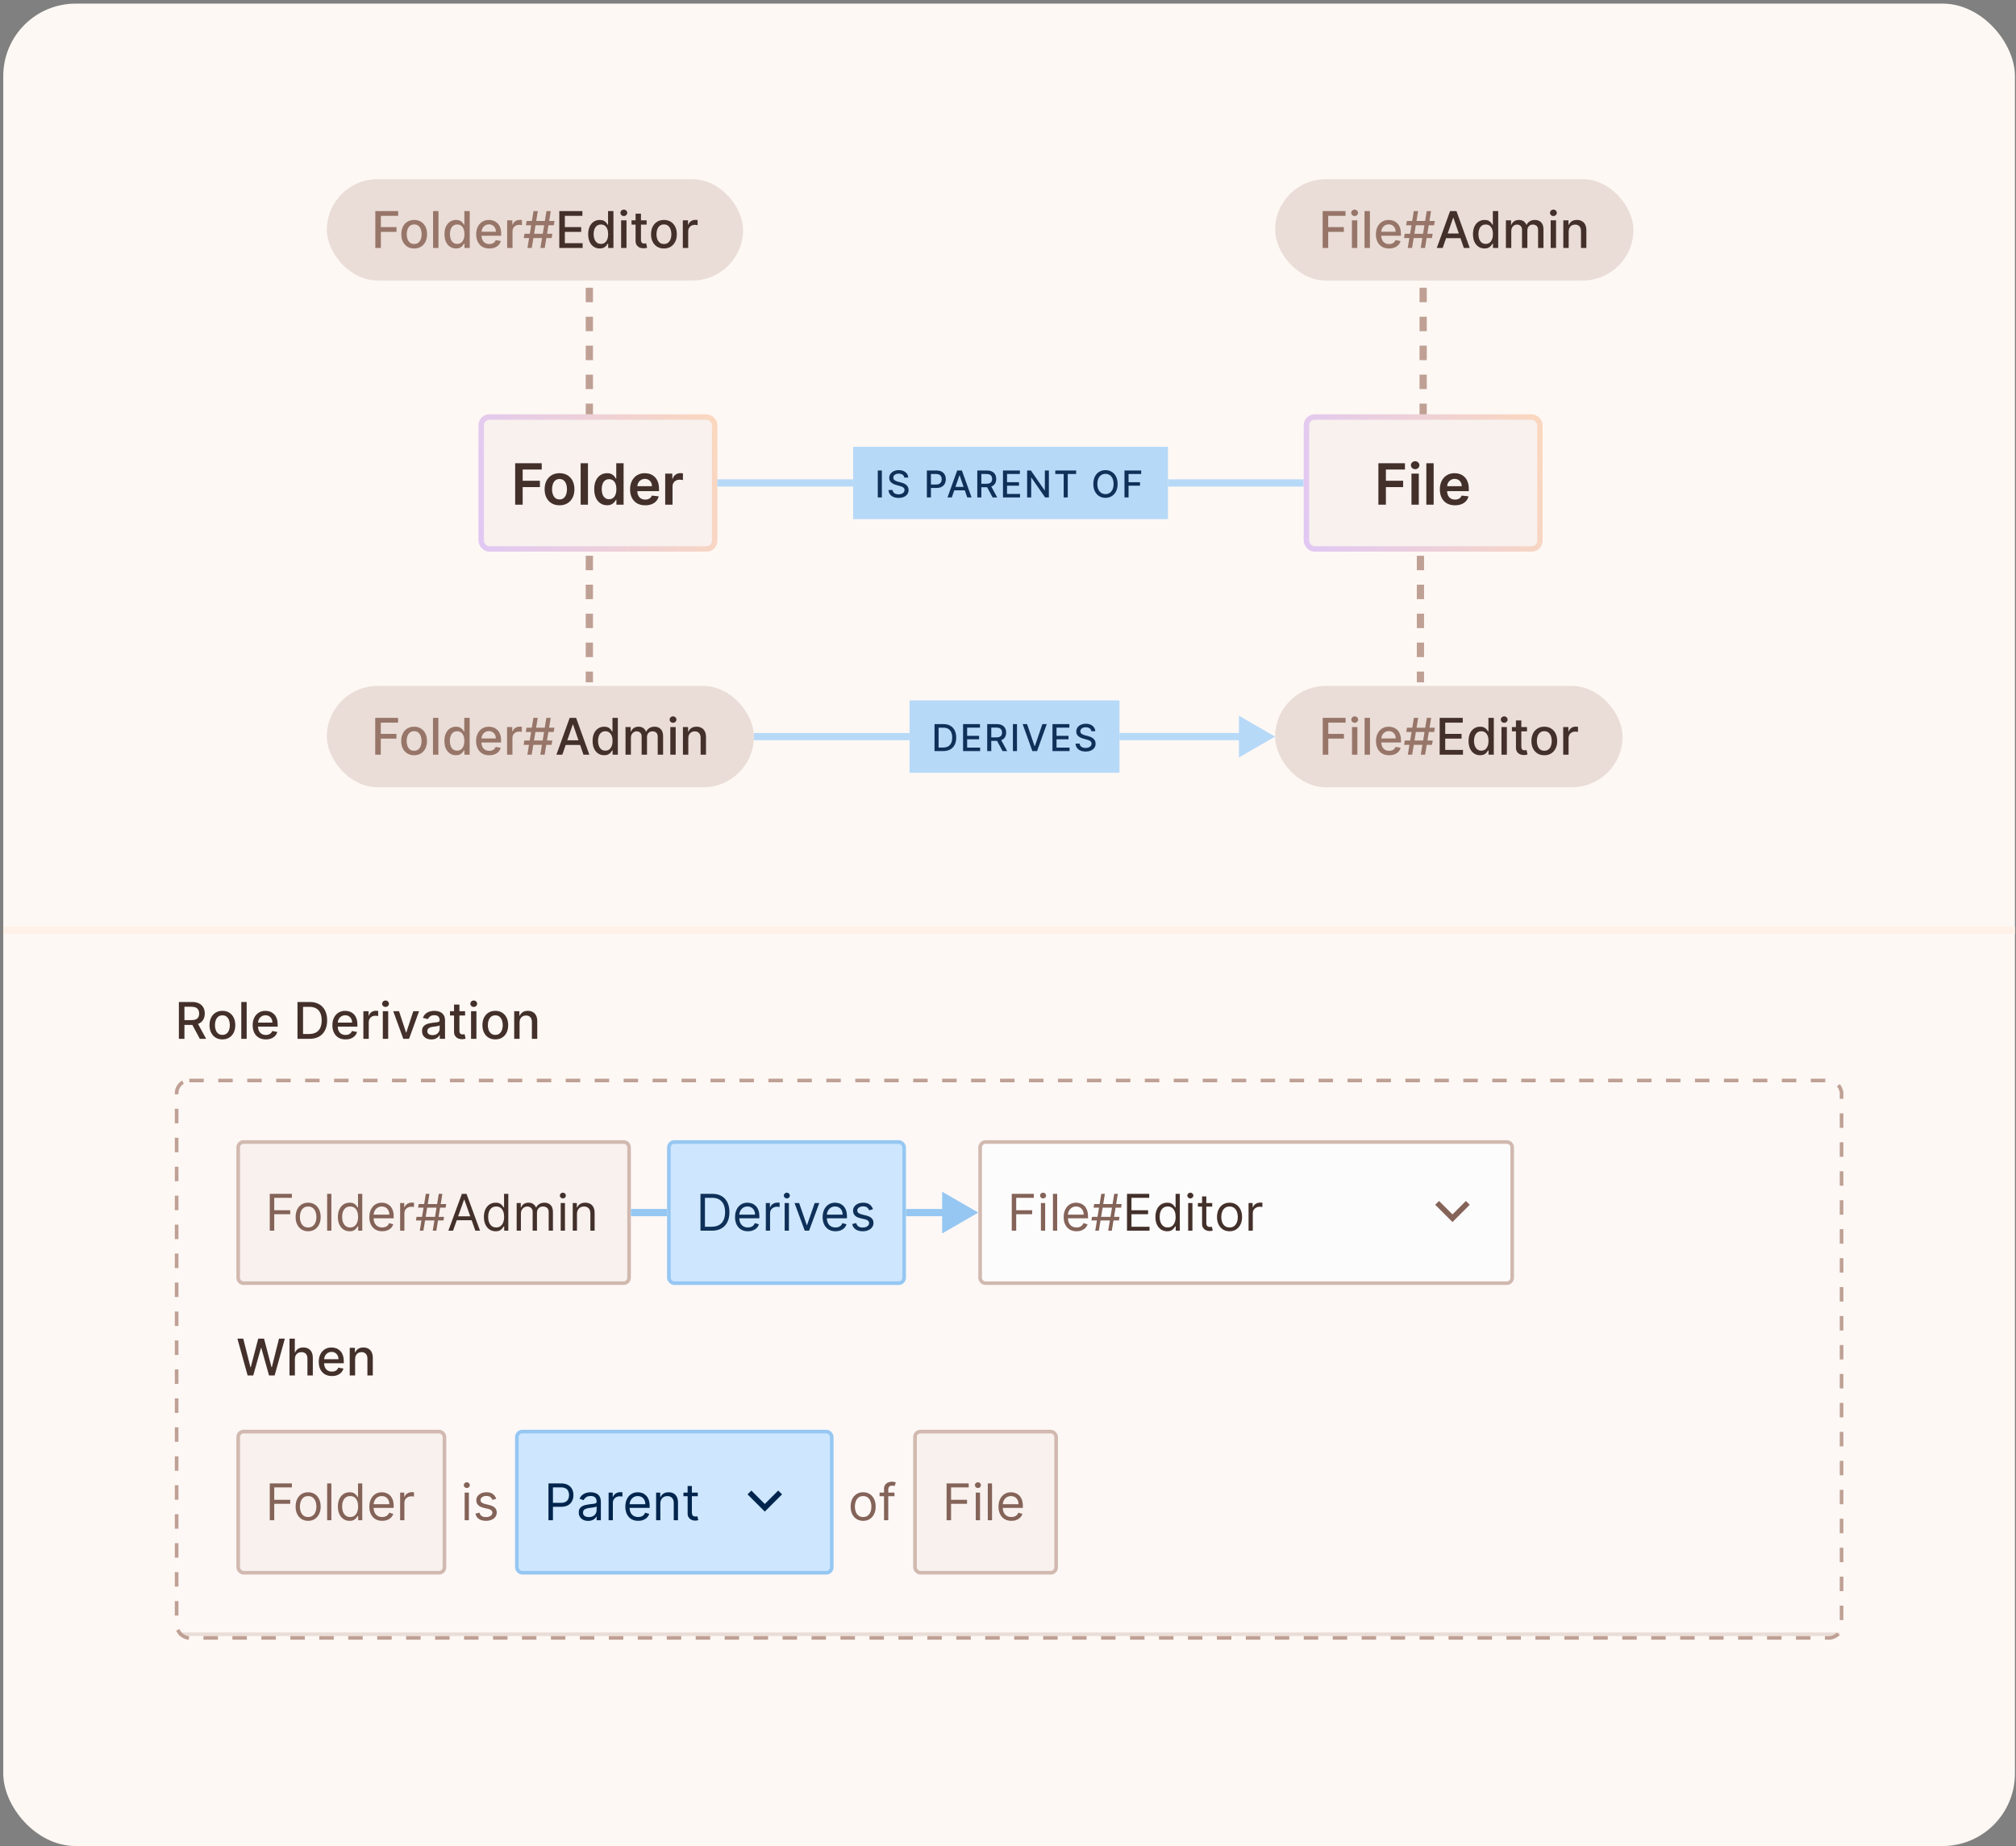 <svg width="557" height="510" viewBox="0 0 557 510" fill="none" xmlns="http://www.w3.org/2000/svg">
<rect x="0" y="0" width="557" height="510" fill="#808080" stroke="none"/>
<rect x="0.902" y="0.998" width="555.803" height="509" rx="20" fill="#FEF8F4"/>
<rect x="132.205" y="114.464" width="66" height="37.932" rx="2.989" fill="#F8F1EE"/>
<path d="M142.335 139.43V127.976H149.673V129.715H144.41V132.825H149.17V134.564H144.41V139.43H142.335ZM154.591 139.598C153.752 139.598 153.025 139.414 152.409 139.045C151.794 138.675 151.317 138.159 150.978 137.495C150.642 136.832 150.474 136.056 150.474 135.169C150.474 134.281 150.642 133.504 150.978 132.836C151.317 132.169 151.794 131.651 152.409 131.281C153.025 130.912 153.752 130.728 154.591 130.728C155.43 130.728 156.157 130.912 156.772 131.281C157.387 131.651 157.863 132.169 158.198 132.836C158.537 133.504 158.707 134.281 158.707 135.169C158.707 136.056 158.537 136.832 158.198 137.495C157.863 138.159 157.387 138.675 156.772 139.045C156.157 139.414 155.43 139.598 154.591 139.598ZM154.602 137.976C155.057 137.976 155.437 137.851 155.743 137.601C156.049 137.348 156.276 137.009 156.425 136.584C156.578 136.158 156.654 135.685 156.654 135.163C156.654 134.637 156.578 134.162 156.425 133.737C156.276 133.308 156.049 132.967 155.743 132.713C155.437 132.46 155.057 132.333 154.602 132.333C154.136 132.333 153.748 132.46 153.438 132.713C153.133 132.967 152.903 133.308 152.751 133.737C152.601 134.162 152.527 134.637 152.527 135.163C152.527 135.685 152.601 136.158 152.751 136.584C152.903 137.009 153.133 137.348 153.438 137.601C153.748 137.851 154.136 137.976 154.602 137.976ZM162.45 127.976V139.43H160.426V127.976H162.45ZM167.72 139.581C167.045 139.581 166.441 139.408 165.908 139.061C165.375 138.715 164.954 138.211 164.644 137.551C164.335 136.891 164.18 136.09 164.18 135.146C164.18 134.192 164.336 133.386 164.65 132.73C164.967 132.07 165.394 131.572 165.931 131.237C166.467 130.897 167.066 130.728 167.726 130.728C168.229 130.728 168.643 130.813 168.968 130.985C169.292 131.153 169.549 131.356 169.739 131.595C169.93 131.829 170.077 132.051 170.181 132.26H170.265V127.976H172.295V139.43H170.304V138.077H170.181C170.077 138.286 169.926 138.508 169.728 138.742C169.531 138.974 169.27 139.171 168.945 139.335C168.621 139.499 168.212 139.581 167.72 139.581ZM168.285 137.92C168.714 137.92 169.079 137.805 169.381 137.574C169.683 137.339 169.913 137.012 170.069 136.595C170.226 136.177 170.304 135.691 170.304 135.135C170.304 134.579 170.226 134.097 170.069 133.686C169.916 133.276 169.689 132.957 169.387 132.73C169.089 132.503 168.721 132.389 168.285 132.389C167.834 132.389 167.457 132.506 167.155 132.741C166.853 132.976 166.626 133.3 166.473 133.714C166.32 134.128 166.244 134.602 166.244 135.135C166.244 135.672 166.32 136.151 166.473 136.572C166.63 136.99 166.859 137.32 167.161 137.562C167.467 137.801 167.841 137.92 168.285 137.92ZM178.256 139.598C177.395 139.598 176.651 139.419 176.025 139.061C175.402 138.7 174.923 138.189 174.587 137.529C174.252 136.865 174.084 136.084 174.084 135.185C174.084 134.302 174.252 133.526 174.587 132.859C174.926 132.187 175.4 131.665 176.008 131.293C176.616 130.916 177.33 130.728 178.15 130.728C178.679 130.728 179.179 130.813 179.649 130.985C180.122 131.153 180.54 131.414 180.902 131.768C181.267 132.122 181.554 132.573 181.763 133.121C181.972 133.666 182.076 134.315 182.076 135.068V135.689H175.035V134.324H180.135C180.132 133.936 180.048 133.591 179.884 133.289C179.72 132.984 179.49 132.743 179.196 132.568C178.905 132.393 178.566 132.305 178.178 132.305C177.764 132.305 177.4 132.406 177.087 132.607C176.774 132.805 176.53 133.066 176.355 133.39C176.183 133.711 176.095 134.063 176.092 134.447V135.638C176.092 136.138 176.183 136.567 176.366 136.925C176.548 137.279 176.804 137.551 177.132 137.741C177.46 137.928 177.844 138.021 178.284 138.021C178.579 138.021 178.845 137.98 179.084 137.898C179.323 137.812 179.53 137.687 179.705 137.523C179.88 137.359 180.012 137.156 180.102 136.914L181.992 137.126C181.873 137.626 181.646 138.062 181.31 138.435C180.978 138.804 180.553 139.091 180.035 139.296C179.516 139.498 178.924 139.598 178.256 139.598ZM183.789 139.43V130.84H185.752V132.271H185.842C185.998 131.775 186.267 131.393 186.647 131.125C187.031 130.853 187.469 130.716 187.961 130.716C188.073 130.716 188.198 130.722 188.336 130.733C188.478 130.741 188.595 130.754 188.689 130.772V132.635C188.603 132.605 188.467 132.579 188.28 132.557C188.098 132.53 187.92 132.517 187.749 132.517C187.38 132.517 187.048 132.598 186.753 132.758C186.463 132.915 186.233 133.133 186.065 133.412C185.898 133.692 185.814 134.014 185.814 134.38V139.43H183.789Z" fill="#43302B"/>
<rect x="132.952" y="115.212" width="64.506" height="36.438" rx="2.242" stroke="url(#paint0_linear_20369_1720)" stroke-opacity="0.4" stroke-width="1.494"/>
<path d="M198.205 133.43H235.705" stroke="#B7D9F8" stroke-width="2"/>
<rect width="87" height="20" transform="translate(235.705 123.43)" fill="#B7D9F8"/>
<path d="M243.647 129.983V137.43H242.523V129.983H243.647ZM249.845 131.94C249.806 131.595 249.646 131.329 249.365 131.14C249.084 130.948 248.73 130.852 248.303 130.852C247.998 130.852 247.734 130.901 247.511 130.998C247.288 131.092 247.114 131.223 246.991 131.39C246.869 131.555 246.809 131.743 246.809 131.954C246.809 132.131 246.85 132.284 246.932 132.412C247.017 132.541 247.128 132.649 247.263 132.736C247.401 132.821 247.549 132.892 247.707 132.95C247.864 133.006 248.016 133.052 248.161 133.089L248.889 133.278C249.126 133.336 249.37 133.415 249.62 133.514C249.869 133.613 250.101 133.744 250.314 133.907C250.528 134.069 250.7 134.27 250.831 134.51C250.964 134.75 251.031 135.038 251.031 135.372C251.031 135.794 250.921 136.169 250.703 136.496C250.488 136.823 250.174 137.081 249.761 137.27C249.352 137.46 248.856 137.554 248.274 137.554C247.717 137.554 247.234 137.466 246.827 137.289C246.42 137.112 246.101 136.861 245.871 136.536C245.64 136.209 245.513 135.821 245.489 135.372H246.616C246.638 135.641 246.725 135.866 246.878 136.045C247.033 136.222 247.231 136.354 247.471 136.441C247.713 136.526 247.978 136.569 248.267 136.569C248.584 136.569 248.867 136.519 249.114 136.42C249.364 136.318 249.56 136.177 249.703 135.998C249.846 135.816 249.918 135.604 249.918 135.361C249.918 135.141 249.855 134.96 249.729 134.82C249.605 134.679 249.437 134.563 249.223 134.47C249.012 134.378 248.774 134.297 248.507 134.227L247.627 133.987C247.031 133.824 246.558 133.586 246.209 133.27C245.862 132.955 245.689 132.538 245.689 132.02C245.689 131.59 245.805 131.216 246.038 130.896C246.271 130.576 246.586 130.327 246.983 130.15C247.381 129.971 247.829 129.881 248.329 129.881C248.833 129.881 249.278 129.97 249.663 130.147C250.051 130.324 250.357 130.567 250.58 130.878C250.803 131.186 250.919 131.54 250.929 131.94H249.845ZM256.083 137.43V129.983H258.738C259.317 129.983 259.797 130.089 260.178 130.3C260.558 130.51 260.843 130.799 261.032 131.165C261.221 131.529 261.316 131.938 261.316 132.394C261.316 132.852 261.22 133.264 261.029 133.63C260.84 133.994 260.554 134.283 260.171 134.496C259.79 134.707 259.311 134.812 258.734 134.812H256.909V133.86H258.632C258.998 133.86 259.295 133.796 259.523 133.67C259.751 133.542 259.918 133.367 260.025 133.147C260.132 132.926 260.185 132.675 260.185 132.394C260.185 132.113 260.132 131.863 260.025 131.645C259.918 131.427 259.75 131.256 259.52 131.132C259.292 131.009 258.991 130.947 258.618 130.947H257.207V137.43H256.083ZM262.972 137.43H261.78L264.46 129.983H265.758L268.438 137.43H267.245L265.14 131.336H265.081L262.972 137.43ZM263.172 134.514H267.041V135.46H263.172V134.514ZM270.013 137.43V129.983H272.668C273.245 129.983 273.724 130.083 274.104 130.281C274.487 130.48 274.773 130.755 274.962 131.107C275.151 131.456 275.246 131.86 275.246 132.318C275.246 132.773 275.15 133.175 274.959 133.521C274.77 133.866 274.484 134.133 274.101 134.325C273.72 134.516 273.241 134.612 272.664 134.612H270.653V133.645H272.562C272.926 133.645 273.222 133.593 273.45 133.489C273.68 133.384 273.848 133.233 273.955 133.034C274.062 132.835 274.115 132.596 274.115 132.318C274.115 132.036 274.061 131.793 273.951 131.587C273.845 131.381 273.676 131.223 273.446 131.114C273.218 131.003 272.919 130.947 272.548 130.947H271.137V137.43H270.013ZM273.69 134.07L275.53 137.43H274.25L272.446 134.07H273.69ZM277.113 137.43V129.983H281.782V130.95H278.237V133.22H281.539V134.183H278.237V136.463H281.826V137.43H277.113ZM289.794 129.983V137.43H288.761L284.976 131.969H284.907V137.43H283.783V129.983H284.823L288.612 135.452H288.681V129.983H289.794ZM291.566 130.95V129.983H297.33V130.95H295.006V137.43H293.886V130.95H291.566ZM308.782 133.707C308.782 134.502 308.637 135.186 308.346 135.758C308.055 136.327 307.656 136.766 307.15 137.074C306.645 137.38 306.072 137.532 305.43 137.532C304.785 137.532 304.209 137.38 303.702 137.074C303.198 136.766 302.801 136.326 302.51 135.754C302.219 135.182 302.073 134.5 302.073 133.707C302.073 132.912 302.219 132.229 302.51 131.66C302.801 131.087 303.198 130.649 303.702 130.343C304.209 130.035 304.785 129.881 305.43 129.881C306.072 129.881 306.645 130.035 307.15 130.343C307.656 130.649 308.055 131.087 308.346 131.66C308.637 132.229 308.782 132.912 308.782 133.707ZM307.67 133.707C307.67 133.101 307.571 132.59 307.375 132.176C307.181 131.759 306.914 131.444 306.575 131.23C306.238 131.015 305.856 130.907 305.43 130.907C305.001 130.907 304.618 131.015 304.281 131.23C303.944 131.444 303.677 131.759 303.481 132.176C303.287 132.59 303.19 133.101 303.19 133.707C303.19 134.313 303.287 134.824 303.481 135.241C303.677 135.656 303.944 135.971 304.281 136.187C304.618 136.4 305.001 136.507 305.43 136.507C305.856 136.507 306.238 136.4 306.575 136.187C306.914 135.971 307.181 135.656 307.375 135.241C307.571 134.824 307.67 134.313 307.67 133.707ZM310.683 137.43V129.983H315.301V130.95H311.807V133.22H314.971V134.183H311.807V137.43H310.683Z" fill="#0F3058"/>
<path d="M322.705 133.43H360.205" stroke="#B7D9F8" stroke-width="2"/>
<rect x="360.205" y="114.464" width="66" height="37.932" rx="2.989" fill="#F8F1EE"/>
<path d="M380.835 139.43V127.976H388.173V129.715H382.91V132.825H387.67V134.564H382.91V139.43H380.835ZM389.974 139.43V130.84H391.999V139.43H389.974ZM390.992 129.62C390.671 129.62 390.395 129.514 390.164 129.301C389.933 129.085 389.817 128.826 389.817 128.524C389.817 128.218 389.933 127.959 390.164 127.747C390.395 127.53 390.671 127.422 390.992 127.422C391.316 127.422 391.592 127.53 391.82 127.747C392.051 127.959 392.166 128.218 392.166 128.524C392.166 128.826 392.051 129.085 391.82 129.301C391.592 129.514 391.316 129.62 390.992 129.62ZM396.105 127.976V139.43H394.081V127.976H396.105ZM401.991 139.598C401.129 139.598 400.385 139.419 399.759 139.061C399.136 138.7 398.657 138.189 398.322 137.529C397.986 136.865 397.818 136.084 397.818 135.185C397.818 134.302 397.986 133.526 398.322 132.859C398.661 132.187 399.134 131.665 399.742 131.293C400.35 130.916 401.064 130.728 401.884 130.728C402.414 130.728 402.913 130.813 403.383 130.985C403.857 131.153 404.274 131.414 404.636 131.768C405.001 132.122 405.289 132.573 405.497 133.121C405.706 133.666 405.811 134.315 405.811 135.068V135.689H398.769V134.324H403.87C403.866 133.936 403.782 133.591 403.618 133.289C403.454 132.984 403.225 132.743 402.93 132.568C402.639 132.393 402.3 132.305 401.912 132.305C401.498 132.305 401.135 132.406 400.822 132.607C400.508 132.805 400.264 133.066 400.089 133.39C399.917 133.711 399.83 134.063 399.826 134.447V135.638C399.826 136.138 399.917 136.567 400.1 136.925C400.283 137.279 400.538 137.551 400.866 137.741C401.194 137.928 401.579 138.021 402.019 138.021C402.313 138.021 402.58 137.98 402.818 137.898C403.057 137.812 403.264 137.687 403.439 137.523C403.614 137.359 403.747 137.156 403.836 136.914L405.727 137.126C405.607 137.626 405.38 138.062 405.044 138.435C404.712 138.804 404.287 139.091 403.769 139.296C403.251 139.498 402.658 139.598 401.991 139.598Z" fill="#43302B"/>
<rect x="360.952" y="115.212" width="64.506" height="36.438" rx="2.242" stroke="url(#paint1_linear_20369_1720)" stroke-opacity="0.4" stroke-width="1.494"/>
<rect x="90.304" y="49.498" width="115" height="28" rx="14" fill="#EADDD7"/>
<path d="M103.696 68.498V58.316H110.01V59.639H105.232V62.741H109.557V64.059H105.232V68.498H103.696ZM114.436 68.652C113.72 68.652 113.095 68.488 112.561 68.16C112.028 67.832 111.613 67.373 111.318 66.783C111.023 66.193 110.876 65.504 110.876 64.715C110.876 63.923 111.023 63.23 111.318 62.637C111.613 62.044 112.028 61.583 112.561 61.255C113.095 60.927 113.72 60.763 114.436 60.763C115.152 60.763 115.776 60.927 116.31 61.255C116.844 61.583 117.258 62.044 117.553 62.637C117.848 63.23 117.995 63.923 117.995 64.715C117.995 65.504 117.848 66.193 117.553 66.783C117.258 67.373 116.844 67.832 116.31 68.16C115.776 68.488 115.152 68.652 114.436 68.652ZM114.441 67.404C114.905 67.404 115.289 67.282 115.594 67.037C115.899 66.791 116.124 66.465 116.27 66.057C116.419 65.65 116.494 65.201 116.494 64.71C116.494 64.223 116.419 63.775 116.27 63.368C116.124 62.957 115.899 62.627 115.594 62.378C115.289 62.13 114.905 62.005 114.441 62.005C113.973 62.005 113.585 62.13 113.277 62.378C112.972 62.627 112.745 62.957 112.596 63.368C112.45 63.775 112.377 64.223 112.377 64.71C112.377 65.201 112.45 65.65 112.596 66.057C112.745 66.465 112.972 66.791 113.277 67.037C113.585 67.282 113.973 67.404 114.441 67.404ZM121.141 58.316V68.498H119.655V58.316H121.141ZM126 68.647C125.383 68.647 124.833 68.49 124.349 68.175C123.868 67.857 123.491 67.404 123.215 66.818C122.944 66.228 122.808 65.52 122.808 64.695C122.808 63.87 122.945 63.164 123.22 62.577C123.499 61.99 123.88 61.541 124.364 61.23C124.848 60.918 125.396 60.763 126.009 60.763C126.483 60.763 126.865 60.842 127.153 61.001C127.445 61.157 127.67 61.339 127.829 61.548C127.992 61.757 128.117 61.941 128.207 62.1H128.296V58.316H129.783V68.498H128.331V67.31H128.207C128.117 67.472 127.988 67.658 127.819 67.867C127.653 68.076 127.425 68.258 127.133 68.414C126.841 68.57 126.464 68.647 126 68.647ZM126.328 67.38C126.755 67.38 127.117 67.267 127.411 67.042C127.71 66.813 127.935 66.496 128.088 66.092C128.243 65.688 128.321 65.217 128.321 64.68C128.321 64.15 128.245 63.686 128.093 63.288C127.94 62.89 127.716 62.58 127.421 62.358C127.126 62.136 126.762 62.025 126.328 62.025C125.88 62.025 125.507 62.141 125.209 62.373C124.911 62.605 124.685 62.922 124.533 63.323C124.384 63.724 124.309 64.176 124.309 64.68C124.309 65.191 124.385 65.65 124.538 66.057C124.69 66.465 124.916 66.788 125.214 67.027C125.516 67.262 125.887 67.38 126.328 67.38ZM135.196 68.652C134.443 68.652 133.795 68.492 133.252 68.17C132.712 67.845 132.294 67.39 131.999 66.803C131.707 66.213 131.562 65.522 131.562 64.73C131.562 63.948 131.707 63.258 131.999 62.662C132.294 62.065 132.705 61.599 133.232 61.265C133.762 60.93 134.382 60.763 135.091 60.763C135.522 60.763 135.94 60.834 136.344 60.976C136.749 61.119 137.111 61.343 137.433 61.647C137.754 61.952 138.008 62.348 138.194 62.836C138.379 63.32 138.472 63.908 138.472 64.601V65.128H132.402V64.014H137.015C137.015 63.623 136.936 63.276 136.777 62.975C136.618 62.67 136.394 62.43 136.106 62.254C135.821 62.078 135.486 61.99 135.101 61.99C134.684 61.99 134.319 62.093 134.008 62.299C133.699 62.501 133.461 62.766 133.292 63.094C133.126 63.419 133.043 63.772 133.043 64.153V65.023C133.043 65.534 133.133 65.968 133.312 66.326C133.494 66.684 133.747 66.957 134.072 67.146C134.397 67.332 134.776 67.424 135.211 67.424C135.492 67.424 135.749 67.385 135.981 67.305C136.213 67.222 136.414 67.1 136.583 66.937C136.752 66.775 136.881 66.574 136.971 66.336L138.378 66.589C138.265 67.004 138.063 67.366 137.771 67.678C137.483 67.986 137.12 68.227 136.682 68.399C136.248 68.568 135.753 68.652 135.196 68.652ZM140.121 68.498V60.862H141.558V62.075H141.638C141.777 61.664 142.022 61.341 142.373 61.105C142.728 60.867 143.129 60.748 143.577 60.748C143.669 60.748 143.779 60.751 143.905 60.758C144.034 60.764 144.135 60.772 144.208 60.782V62.204C144.148 62.188 144.042 62.169 143.89 62.15C143.737 62.126 143.585 62.115 143.432 62.115C143.081 62.115 142.768 62.189 142.493 62.339C142.221 62.484 142.006 62.688 141.847 62.95C141.687 63.209 141.608 63.504 141.608 63.835V68.498H140.121ZM149.313 68.498L150.983 58.316H152.176L150.506 68.498H149.313ZM144.704 65.774L144.898 64.581H152.614L152.42 65.774H144.704ZM145.733 68.498L147.403 58.316H148.597L146.926 68.498H145.733ZM145.296 62.234L145.489 61.041H153.205L153.011 62.234H145.296Z" fill="#977669"/>
<path d="M154.528 68.498V58.316H160.911V59.639H156.064V62.741H160.578V64.059H156.064V67.176H160.971V68.498H154.528ZM165.703 68.647C165.086 68.647 164.536 68.49 164.052 68.175C163.572 67.857 163.194 67.404 162.919 66.818C162.647 66.228 162.511 65.52 162.511 64.695C162.511 63.87 162.648 63.164 162.924 62.577C163.202 61.99 163.583 61.541 164.067 61.23C164.551 60.918 165.099 60.763 165.713 60.763C166.187 60.763 166.568 60.842 166.856 61.001C167.148 61.157 167.373 61.339 167.532 61.548C167.695 61.757 167.821 61.941 167.91 62.1H168V58.316H169.486V68.498H168.034V67.31H167.91C167.821 67.472 167.691 67.658 167.522 67.867C167.357 68.076 167.128 68.258 166.836 68.414C166.545 68.57 166.167 68.647 165.703 68.647ZM166.031 67.38C166.458 67.38 166.82 67.267 167.115 67.042C167.413 66.813 167.638 66.496 167.791 66.092C167.947 65.688 168.024 65.217 168.024 64.68C168.024 64.15 167.948 63.686 167.796 63.288C167.643 62.89 167.42 62.58 167.125 62.358C166.83 62.136 166.465 62.025 166.031 62.025C165.583 62.025 165.21 62.141 164.912 62.373C164.614 62.605 164.389 62.922 164.236 63.323C164.087 63.724 164.012 64.176 164.012 64.68C164.012 65.191 164.089 65.65 164.241 66.057C164.393 66.465 164.619 66.788 164.917 67.027C165.219 67.262 165.59 67.38 166.031 67.38ZM171.608 68.498V60.862H173.094V68.498H171.608ZM172.358 59.684C172.1 59.684 171.878 59.597 171.692 59.425C171.51 59.249 171.419 59.041 171.419 58.799C171.419 58.553 171.51 58.345 171.692 58.172C171.878 57.997 172.1 57.909 172.358 57.909C172.617 57.909 172.837 57.997 173.02 58.172C173.205 58.345 173.298 58.553 173.298 58.799C173.298 59.041 173.205 59.249 173.02 59.425C172.837 59.597 172.617 59.684 172.358 59.684ZM178.659 60.862V62.055H174.487V60.862H178.659ZM175.606 59.032H177.093V66.256C177.093 66.544 177.136 66.761 177.222 66.907C177.308 67.05 177.419 67.148 177.555 67.201C177.694 67.25 177.845 67.275 178.007 67.275C178.127 67.275 178.231 67.267 178.321 67.25C178.41 67.234 178.48 67.221 178.529 67.211L178.798 68.439C178.712 68.472 178.589 68.505 178.43 68.538C178.271 68.575 178.072 68.594 177.833 68.598C177.442 68.604 177.078 68.535 176.74 68.389C176.402 68.243 176.128 68.018 175.919 67.713C175.71 67.408 175.606 67.025 175.606 66.564V59.032ZM183.438 68.652C182.722 68.652 182.097 68.488 181.563 68.16C181.03 67.832 180.615 67.373 180.32 66.783C180.025 66.193 179.878 65.504 179.878 64.715C179.878 63.923 180.025 63.23 180.32 62.637C180.615 62.044 181.03 61.583 181.563 61.255C182.097 60.927 182.722 60.763 183.438 60.763C184.153 60.763 184.778 60.927 185.312 61.255C185.845 61.583 186.26 62.044 186.555 62.637C186.85 63.23 186.997 63.923 186.997 64.715C186.997 65.504 186.85 66.193 186.555 66.783C186.26 67.373 185.845 67.832 185.312 68.16C184.778 68.488 184.153 68.652 183.438 68.652ZM183.443 67.404C183.907 67.404 184.291 67.282 184.596 67.037C184.901 66.791 185.126 66.465 185.272 66.057C185.421 65.65 185.496 65.201 185.496 64.71C185.496 64.223 185.421 63.775 185.272 63.368C185.126 62.957 184.901 62.627 184.596 62.378C184.291 62.13 183.907 62.005 183.443 62.005C182.975 62.005 182.587 62.13 182.279 62.378C181.974 62.627 181.747 62.957 181.598 63.368C181.452 63.775 181.379 64.223 181.379 64.71C181.379 65.201 181.452 65.65 181.598 66.057C181.747 66.465 181.974 66.791 182.279 67.037C182.587 67.282 182.975 67.404 183.443 67.404ZM188.657 68.498V60.862H190.093V62.075H190.173C190.312 61.664 190.557 61.341 190.909 61.105C191.263 60.867 191.664 60.748 192.112 60.748C192.205 60.748 192.314 60.751 192.44 60.758C192.569 60.764 192.67 60.772 192.743 60.782V62.204C192.684 62.188 192.577 62.169 192.425 62.15C192.273 62.126 192.12 62.115 191.968 62.115C191.616 62.115 191.303 62.189 191.028 62.339C190.756 62.484 190.541 62.688 190.382 62.95C190.223 63.209 190.143 63.504 190.143 63.835V68.498H188.657Z" fill="#43302B"/>
<rect x="352.304" y="49.498" width="99" height="28" rx="14" fill="#EADDD7"/>
<path d="M365.434 68.498V58.316H371.748V59.639H366.97V62.741H371.296V64.059H366.97V68.498H365.434ZM373.518 68.498V60.862H375.004V68.498H373.518ZM374.269 59.684C374.01 59.684 373.788 59.597 373.602 59.425C373.42 59.249 373.329 59.041 373.329 58.799C373.329 58.553 373.42 58.345 373.602 58.172C373.788 57.997 374.01 57.909 374.269 57.909C374.527 57.909 374.747 57.997 374.93 58.172C375.115 58.345 375.208 58.553 375.208 58.799C375.208 59.041 375.115 59.249 374.93 59.425C374.747 59.597 374.527 59.684 374.269 59.684ZM378.491 58.316V68.498H377.004V58.316H378.491ZM383.782 68.652C383.029 68.652 382.381 68.492 381.838 68.17C381.298 67.845 380.88 67.39 380.585 66.803C380.293 66.213 380.147 65.522 380.147 64.73C380.147 63.948 380.293 63.258 380.585 62.662C380.88 62.065 381.291 61.599 381.818 61.265C382.348 60.93 382.968 60.763 383.677 60.763C384.108 60.763 384.526 60.834 384.93 60.976C385.334 61.119 385.697 61.343 386.019 61.647C386.34 61.952 386.594 62.348 386.78 62.836C386.965 63.32 387.058 63.908 387.058 64.601V65.128H380.988V64.014H385.601C385.601 63.623 385.522 63.276 385.363 62.975C385.204 62.67 384.98 62.43 384.691 62.254C384.406 62.078 384.072 61.99 383.687 61.99C383.27 61.99 382.905 62.093 382.593 62.299C382.285 62.501 382.047 62.766 381.878 63.094C381.712 63.419 381.629 63.772 381.629 64.153V65.023C381.629 65.534 381.718 65.968 381.897 66.326C382.08 66.684 382.333 66.957 382.658 67.146C382.983 67.332 383.362 67.424 383.797 67.424C384.078 67.424 384.335 67.385 384.567 67.305C384.799 67.222 385 67.1 385.169 66.937C385.338 66.775 385.467 66.574 385.557 66.336L386.964 66.589C386.851 67.004 386.649 67.366 386.357 67.678C386.069 67.986 385.706 68.227 385.268 68.399C384.834 68.568 384.339 68.652 383.782 68.652ZM392.525 68.498L394.196 58.316H395.389L393.719 68.498H392.525ZM387.917 65.774L388.111 64.581H395.827L395.633 65.774H387.917ZM388.946 68.498L390.616 58.316H391.81L390.139 68.498H388.946ZM388.508 62.234L388.702 61.041H396.418L396.224 62.234H388.508Z" fill="#977669"/>
<path d="M398.601 68.498H396.97L400.634 58.316H402.409L406.073 68.498H404.442L401.564 60.166H401.484L398.601 68.498ZM398.874 64.511H404.164V65.804H398.874V64.511ZM410.16 68.647C409.543 68.647 408.993 68.49 408.509 68.175C408.029 67.857 407.651 67.404 407.376 66.818C407.104 66.228 406.968 65.52 406.968 64.695C406.968 63.87 407.105 63.164 407.381 62.577C407.659 61.99 408.04 61.541 408.524 61.23C409.008 60.918 409.556 60.763 410.17 60.763C410.644 60.763 411.025 60.842 411.313 61.001C411.605 61.157 411.83 61.339 411.989 61.548C412.152 61.757 412.278 61.941 412.367 62.1H412.457V58.316H413.943V68.498H412.491V67.31H412.367C412.278 67.472 412.148 67.658 411.979 67.867C411.814 68.076 411.585 68.258 411.293 68.414C411.002 68.57 410.624 68.647 410.16 68.647ZM410.488 67.38C410.915 67.38 411.277 67.267 411.572 67.042C411.87 66.813 412.095 66.496 412.248 66.092C412.404 65.688 412.481 65.217 412.481 64.68C412.481 64.15 412.405 63.686 412.253 63.288C412.1 62.89 411.877 62.58 411.582 62.358C411.287 62.136 410.922 62.025 410.488 62.025C410.04 62.025 409.668 62.141 409.369 62.373C409.071 62.605 408.846 62.922 408.693 63.323C408.544 63.724 408.469 64.176 408.469 64.68C408.469 65.191 408.546 65.65 408.698 66.057C408.851 66.465 409.076 66.788 409.374 67.027C409.676 67.262 410.047 67.38 410.488 67.38ZM416.065 68.498V60.862H417.492V62.105H417.586C417.745 61.684 418.005 61.356 418.367 61.12C418.728 60.882 419.16 60.763 419.664 60.763C420.175 60.763 420.602 60.882 420.947 61.12C421.295 61.359 421.552 61.687 421.717 62.105H421.797C421.979 61.697 422.269 61.372 422.667 61.13C423.065 60.885 423.539 60.763 424.089 60.763C424.782 60.763 425.347 60.98 425.784 61.414C426.225 61.848 426.445 62.503 426.445 63.378V68.498H424.959V63.517C424.959 63 424.818 62.625 424.536 62.393C424.255 62.161 423.918 62.045 423.527 62.045C423.043 62.045 422.667 62.194 422.399 62.493C422.13 62.788 421.996 63.167 421.996 63.631V68.498H420.514V63.422C420.514 63.008 420.385 62.675 420.127 62.423C419.868 62.171 419.532 62.045 419.117 62.045C418.836 62.045 418.575 62.12 418.337 62.269C418.101 62.415 417.911 62.619 417.765 62.88C417.622 63.142 417.551 63.446 417.551 63.79V68.498H416.065ZM428.438 68.498V60.862H429.924V68.498H428.438ZM429.188 59.684C428.93 59.684 428.708 59.597 428.522 59.425C428.34 59.249 428.249 59.041 428.249 58.799C428.249 58.553 428.34 58.345 428.522 58.172C428.708 57.997 428.93 57.909 429.188 57.909C429.447 57.909 429.667 57.997 429.85 58.172C430.035 58.345 430.128 58.553 430.128 58.799C430.128 59.041 430.035 59.249 429.85 59.425C429.667 59.597 429.447 59.684 429.188 59.684ZM433.411 63.964V68.498H431.924V60.862H433.351V62.105H433.445C433.621 61.7 433.896 61.376 434.271 61.13C434.649 60.885 435.124 60.763 435.698 60.763C436.218 60.763 436.674 60.872 437.065 61.091C437.456 61.306 437.759 61.628 437.975 62.055C438.19 62.483 438.298 63.011 438.298 63.641V68.498H436.811V63.82C436.811 63.267 436.667 62.834 436.379 62.522C436.09 62.208 435.694 62.05 435.19 62.05C434.846 62.05 434.539 62.125 434.271 62.274C434.006 62.423 433.795 62.642 433.639 62.93C433.487 63.215 433.411 63.56 433.411 63.964Z" fill="#43302B"/>
<rect x="90.304" y="189.498" width="118" height="28" rx="14" fill="#EADDD7"/>
<path d="M103.671 208.498V198.316H109.985V199.639H105.208V202.741H109.533V204.059H105.208V208.498H103.671ZM114.411 208.652C113.695 208.652 113.071 208.488 112.537 208.16C112.003 207.832 111.589 207.373 111.294 206.783C110.999 206.193 110.852 205.504 110.852 204.715C110.852 203.923 110.999 203.23 111.294 202.637C111.589 202.044 112.003 201.583 112.537 201.255C113.071 200.927 113.695 200.762 114.411 200.762C115.127 200.762 115.752 200.927 116.286 201.255C116.819 201.583 117.233 202.044 117.528 202.637C117.823 203.23 117.971 203.923 117.971 204.715C117.971 205.504 117.823 206.193 117.528 206.783C117.233 207.373 116.819 207.832 116.286 208.16C115.752 208.488 115.127 208.652 114.411 208.652ZM114.416 207.405C114.88 207.405 115.265 207.282 115.57 207.037C115.875 206.791 116.1 206.465 116.246 206.057C116.395 205.65 116.469 205.2 116.469 204.71C116.469 204.223 116.395 203.775 116.246 203.368C116.1 202.957 115.875 202.627 115.57 202.378C115.265 202.13 114.88 202.005 114.416 202.005C113.949 202.005 113.561 202.13 113.253 202.378C112.948 202.627 112.721 202.957 112.572 203.368C112.426 203.775 112.353 204.223 112.353 204.71C112.353 205.2 112.426 205.65 112.572 206.057C112.721 206.465 112.948 206.791 113.253 207.037C113.561 207.282 113.949 207.405 114.416 207.405ZM121.117 198.316V208.498H119.63V198.316H121.117ZM125.975 208.647C125.359 208.647 124.808 208.49 124.325 208.175C123.844 207.857 123.466 207.405 123.191 206.818C122.919 206.228 122.783 205.52 122.783 204.695C122.783 203.87 122.921 203.164 123.196 202.577C123.474 201.99 123.856 201.541 124.339 201.23C124.823 200.918 125.372 200.762 125.985 200.762C126.459 200.762 126.84 200.842 127.129 201.001C127.42 201.157 127.646 201.339 127.805 201.548C127.967 201.757 128.093 201.941 128.183 202.1H128.272V198.316H129.759V208.498H128.307V207.31H128.183C128.093 207.472 127.964 207.658 127.795 207.867C127.629 208.076 127.4 208.258 127.109 208.414C126.817 208.57 126.439 208.647 125.975 208.647ZM126.303 207.38C126.731 207.38 127.092 207.267 127.387 207.042C127.685 206.813 127.911 206.496 128.063 206.092C128.219 205.688 128.297 205.217 128.297 204.68C128.297 204.15 128.221 203.686 128.068 203.288C127.916 202.89 127.692 202.58 127.397 202.358C127.102 202.136 126.737 202.025 126.303 202.025C125.856 202.025 125.483 202.141 125.185 202.373C124.886 202.605 124.661 202.922 124.509 203.323C124.359 203.724 124.285 204.176 124.285 204.68C124.285 205.191 124.361 205.65 124.513 206.057C124.666 206.465 124.891 206.788 125.19 207.027C125.491 207.262 125.862 207.38 126.303 207.38ZM135.171 208.652C134.419 208.652 133.771 208.492 133.227 208.17C132.687 207.845 132.27 207.39 131.975 206.803C131.683 206.213 131.537 205.522 131.537 204.73C131.537 203.948 131.683 203.258 131.975 202.662C132.27 202.065 132.681 201.599 133.208 201.265C133.738 200.93 134.358 200.762 135.067 200.762C135.498 200.762 135.915 200.834 136.32 200.976C136.724 201.119 137.087 201.343 137.409 201.647C137.73 201.952 137.984 202.348 138.169 202.836C138.355 203.32 138.448 203.908 138.448 204.601V205.128H132.377V204.014H136.991C136.991 203.623 136.911 203.276 136.752 202.975C136.593 202.67 136.369 202.43 136.081 202.254C135.796 202.078 135.461 201.99 135.077 201.99C134.659 201.99 134.295 202.093 133.983 202.299C133.675 202.501 133.436 202.766 133.267 203.094C133.102 203.419 133.019 203.772 133.019 204.153V205.023C133.019 205.534 133.108 205.968 133.287 206.326C133.469 206.684 133.723 206.957 134.048 207.146C134.373 207.332 134.752 207.424 135.186 207.424C135.468 207.424 135.725 207.385 135.957 207.305C136.189 207.222 136.389 207.1 136.558 206.937C136.727 206.775 136.857 206.574 136.946 206.336L138.353 206.589C138.24 207.003 138.038 207.366 137.747 207.678C137.458 207.986 137.095 208.227 136.658 208.399C136.224 208.568 135.728 208.652 135.171 208.652ZM140.097 208.498V200.862H141.534V202.075H141.613C141.752 201.664 141.998 201.341 142.349 201.106C142.704 200.867 143.105 200.748 143.552 200.748C143.645 200.748 143.754 200.751 143.88 200.758C144.01 200.764 144.111 200.772 144.184 200.782V202.204C144.124 202.188 144.018 202.169 143.865 202.15C143.713 202.126 143.56 202.115 143.408 202.115C143.057 202.115 142.743 202.189 142.468 202.338C142.197 202.484 141.981 202.688 141.822 202.95C141.663 203.209 141.583 203.503 141.583 203.835V208.498H140.097ZM149.288 208.498L150.959 198.316H152.152L150.481 208.498H149.288ZM144.68 205.774L144.873 204.581H152.589L152.395 205.774H144.68ZM145.709 208.498L147.379 198.316H148.572L146.902 208.498H145.709ZM145.271 202.234L145.465 201.041H153.181L152.987 202.234H145.271Z" fill="#977669"/>
<path d="M155.363 208.498H153.733L157.397 198.316H159.172L162.836 208.498H161.205L158.327 200.166H158.247L155.363 208.498ZM155.637 204.511H160.927V205.804H155.637V204.511ZM166.922 208.647C166.306 208.647 165.756 208.49 165.272 208.175C164.791 207.857 164.413 207.405 164.138 206.818C163.867 206.228 163.731 205.52 163.731 204.695C163.731 203.87 163.868 203.164 164.143 202.577C164.422 201.99 164.803 201.541 165.287 201.23C165.771 200.918 166.319 200.762 166.932 200.762C167.406 200.762 167.787 200.842 168.076 201.001C168.367 201.157 168.593 201.339 168.752 201.548C168.914 201.757 169.04 201.941 169.13 202.1H169.219V198.316H170.706V208.498H169.254V207.31H169.13C169.04 207.472 168.911 207.658 168.742 207.867C168.576 208.076 168.348 208.258 168.056 208.414C167.764 208.57 167.386 208.647 166.922 208.647ZM167.251 207.38C167.678 207.38 168.039 207.267 168.334 207.042C168.633 206.813 168.858 206.496 169.01 206.092C169.166 205.688 169.244 205.217 169.244 204.68C169.244 204.15 169.168 203.686 169.015 203.288C168.863 202.89 168.639 202.58 168.344 202.358C168.049 202.136 167.685 202.025 167.251 202.025C166.803 202.025 166.43 202.141 166.132 202.373C165.834 202.605 165.608 202.922 165.456 203.323C165.307 203.724 165.232 204.176 165.232 204.68C165.232 205.191 165.308 205.65 165.461 206.057C165.613 206.465 165.839 206.788 166.137 207.027C166.439 207.262 166.81 207.38 167.251 207.38ZM172.827 208.498V200.862H174.254V202.105H174.349C174.508 201.684 174.768 201.356 175.129 201.12C175.491 200.882 175.923 200.762 176.427 200.762C176.937 200.762 177.365 200.882 177.71 201.12C178.058 201.359 178.314 201.687 178.48 202.105H178.56C178.742 201.697 179.032 201.372 179.43 201.13C179.827 200.885 180.301 200.762 180.852 200.762C181.544 200.762 182.109 200.98 182.547 201.414C182.988 201.848 183.208 202.503 183.208 203.378V208.498H181.722V203.517C181.722 203 181.581 202.625 181.299 202.393C181.017 202.161 180.681 202.045 180.29 202.045C179.806 202.045 179.43 202.194 179.161 202.493C178.893 202.788 178.759 203.167 178.759 203.631V208.498H177.277V203.422C177.277 203.008 177.148 202.675 176.889 202.423C176.631 202.171 176.294 202.045 175.88 202.045C175.598 202.045 175.338 202.12 175.099 202.269C174.864 202.415 174.674 202.619 174.528 202.88C174.385 203.142 174.314 203.445 174.314 203.79V208.498H172.827ZM185.2 208.498V200.862H186.687V208.498H185.2ZM185.951 199.684C185.693 199.684 185.471 199.597 185.285 199.425C185.103 199.249 185.012 199.041 185.012 198.799C185.012 198.553 185.103 198.345 185.285 198.172C185.471 197.997 185.693 197.909 185.951 197.909C186.21 197.909 186.43 197.997 186.612 198.172C186.798 198.345 186.891 198.553 186.891 198.799C186.891 199.041 186.798 199.249 186.612 199.425C186.43 199.597 186.21 199.684 185.951 199.684ZM190.173 203.964V208.498H188.687V200.862H190.114V202.105H190.208C190.384 201.7 190.659 201.376 191.033 201.13C191.411 200.885 191.887 200.762 192.46 200.762C192.981 200.762 193.436 200.872 193.827 201.091C194.219 201.306 194.522 201.628 194.737 202.055C194.953 202.483 195.06 203.011 195.06 203.641V208.498H193.574V203.82C193.574 203.267 193.43 202.834 193.141 202.522C192.853 202.208 192.457 202.05 191.953 202.05C191.608 202.05 191.302 202.125 191.033 202.274C190.768 202.423 190.558 202.642 190.402 202.93C190.25 203.215 190.173 203.56 190.173 203.964Z" fill="#43302B"/>
<path d="M208.304 203.498H251.304" stroke="#B7D9F8" stroke-width="2"/>
<rect width="58" height="20" transform="translate(251.304 193.498)" fill="#B7D9F8"/>
<path d="M260.608 207.498H258.197V200.051H260.684C261.414 200.051 262.041 200.2 262.564 200.498C263.088 200.794 263.489 201.22 263.768 201.775C264.049 202.327 264.19 202.99 264.19 203.764C264.19 204.54 264.048 205.206 263.764 205.764C263.483 206.321 263.076 206.75 262.542 207.051C262.009 207.349 261.364 207.498 260.608 207.498ZM259.321 206.516H260.546C261.113 206.516 261.585 206.41 261.961 206.196C262.336 205.981 262.617 205.669 262.804 205.262C262.991 204.852 263.084 204.353 263.084 203.764C263.084 203.18 262.991 202.684 262.804 202.276C262.62 201.869 262.345 201.56 261.979 201.349C261.613 201.138 261.158 201.033 260.615 201.033H259.321V206.516ZM266.087 207.498V200.051H270.756V201.018H267.211V203.287H270.512V204.251H267.211V206.531H270.8V207.498H266.087ZM272.757 207.498V200.051H275.411C275.988 200.051 276.467 200.15 276.848 200.349C277.231 200.548 277.517 200.823 277.706 201.175C277.895 201.524 277.99 201.927 277.99 202.386C277.99 202.841 277.894 203.243 277.702 203.589C277.513 203.933 277.227 204.201 276.844 204.393C276.464 204.584 275.985 204.68 275.408 204.68H273.397V203.713H275.306C275.67 203.713 275.965 203.661 276.193 203.556C276.424 203.452 276.592 203.301 276.699 203.102C276.805 202.903 276.859 202.664 276.859 202.386C276.859 202.104 276.804 201.861 276.695 201.655C276.588 201.449 276.42 201.291 276.19 201.182C275.962 201.07 275.662 201.015 275.291 201.015H273.881V207.498H272.757ZM276.433 204.138L278.273 207.498H276.993L275.19 204.138H276.433ZM280.981 200.051V207.498H279.857V200.051H280.981ZM283.768 200.051L285.841 206.116H285.924L287.997 200.051H289.211L286.531 207.498H285.233L282.553 200.051H283.768ZM290.787 207.498V200.051H295.456V201.018H291.911V203.287H295.212V204.251H291.911V206.531H295.5V207.498H290.787ZM301.519 202.007C301.48 201.663 301.32 201.396 301.039 201.207C300.757 201.016 300.404 200.92 299.977 200.92C299.671 200.92 299.407 200.969 299.184 201.066C298.961 201.16 298.788 201.291 298.664 201.458C298.543 201.623 298.482 201.811 298.482 202.022C298.482 202.199 298.524 202.352 298.606 202.48C298.691 202.609 298.801 202.716 298.937 202.804C299.075 202.889 299.223 202.96 299.381 203.018C299.538 203.074 299.69 203.12 299.835 203.156L300.562 203.346C300.8 203.404 301.044 203.483 301.293 203.582C301.543 203.681 301.774 203.812 301.988 203.975C302.201 204.137 302.373 204.338 302.504 204.578C302.637 204.818 302.704 205.106 302.704 205.44C302.704 205.862 302.595 206.236 302.377 206.564C302.161 206.891 301.847 207.149 301.435 207.338C301.025 207.527 300.53 207.622 299.948 207.622C299.39 207.622 298.908 207.533 298.501 207.356C298.093 207.18 297.774 206.929 297.544 206.604C297.314 206.276 297.187 205.889 297.162 205.44H298.29C298.311 205.709 298.399 205.933 298.551 206.113C298.707 206.29 298.904 206.422 299.144 206.509C299.387 206.594 299.652 206.636 299.941 206.636C300.258 206.636 300.541 206.587 300.788 206.487C301.037 206.386 301.234 206.245 301.377 206.066C301.52 205.884 301.591 205.672 301.591 205.429C301.591 205.209 301.528 205.028 301.402 204.887C301.279 204.747 301.11 204.63 300.897 204.538C300.686 204.446 300.447 204.365 300.181 204.295L299.301 204.055C298.704 203.892 298.231 203.653 297.882 203.338C297.536 203.023 297.362 202.606 297.362 202.087C297.362 201.658 297.479 201.284 297.711 200.964C297.944 200.644 298.259 200.395 298.657 200.218C299.054 200.039 299.503 199.949 300.002 199.949C300.507 199.949 300.951 200.038 301.337 200.215C301.725 200.392 302.03 200.635 302.253 200.946C302.476 201.253 302.593 201.607 302.602 202.007H301.519Z" fill="#0F3058"/>
<path d="M352.304 203.498L342.304 197.725V209.272L352.304 203.498ZM309.304 204.498H343.304V202.498H309.304V204.498Z" fill="#B7D9F8"/>
<rect x="352.304" y="189.498" width="96" height="28" rx="14" fill="#EADDD7"/>
<path d="M365.458 208.498V198.316H371.772V199.639H366.995V202.741H371.32V204.059H366.995V208.498H365.458ZM373.542 208.498V200.862H375.029V208.498H373.542ZM374.293 199.684C374.034 199.684 373.812 199.597 373.627 199.425C373.444 199.249 373.353 199.041 373.353 198.799C373.353 198.553 373.444 198.345 373.627 198.172C373.812 197.997 374.034 197.909 374.293 197.909C374.551 197.909 374.772 197.997 374.954 198.172C375.14 198.345 375.233 198.553 375.233 198.799C375.233 199.041 375.14 199.249 374.954 199.425C374.772 199.597 374.551 199.684 374.293 199.684ZM378.515 198.316V208.498H377.029V198.316H378.515ZM383.806 208.652C383.054 208.652 382.406 208.492 381.862 208.17C381.322 207.845 380.904 207.39 380.609 206.803C380.318 206.213 380.172 205.522 380.172 204.73C380.172 203.948 380.318 203.258 380.609 202.662C380.904 202.065 381.315 201.599 381.842 201.265C382.373 200.93 382.992 200.762 383.702 200.762C384.133 200.762 384.55 200.834 384.955 200.976C385.359 201.119 385.722 201.343 386.043 201.647C386.365 201.952 386.618 202.348 386.804 202.836C386.99 203.32 387.082 203.908 387.082 204.601V205.128H381.012V204.014H385.626C385.626 203.623 385.546 203.276 385.387 202.975C385.228 202.67 385.004 202.43 384.716 202.254C384.431 202.078 384.096 201.99 383.712 201.99C383.294 201.99 382.929 202.093 382.618 202.299C382.31 202.501 382.071 202.766 381.902 203.094C381.736 203.419 381.653 203.772 381.653 204.153V205.023C381.653 205.534 381.743 205.968 381.922 206.326C382.104 206.684 382.358 206.957 382.683 207.146C383.007 207.332 383.387 207.424 383.821 207.424C384.103 207.424 384.36 207.385 384.592 207.305C384.824 207.222 385.024 207.1 385.193 206.937C385.362 206.775 385.491 206.574 385.581 206.336L386.988 206.589C386.875 207.003 386.673 207.366 386.381 207.678C386.093 207.986 385.73 208.227 385.293 208.399C384.858 208.568 384.363 208.652 383.806 208.652ZM392.55 208.498L394.22 198.316H395.414L393.743 208.498H392.55ZM387.941 205.774L388.135 204.581H395.851L395.657 205.774H387.941ZM388.97 208.498L390.641 198.316H391.834L390.164 208.498H388.97ZM388.533 202.234L388.727 201.041H396.443L396.249 202.234H388.533Z" fill="#977669"/>
<path d="M397.765 208.498V198.316H404.149V199.639H399.301V202.741H403.816V204.059H399.301V207.176H404.208V208.498H397.765ZM408.94 208.647C408.324 208.647 407.773 208.49 407.289 208.175C406.809 207.857 406.431 207.405 406.156 206.818C405.884 206.228 405.748 205.52 405.748 204.695C405.748 203.87 405.886 203.164 406.161 202.577C406.439 201.99 406.82 201.541 407.304 201.23C407.788 200.918 408.337 200.762 408.95 200.762C409.424 200.762 409.805 200.842 410.093 201.001C410.385 201.157 410.61 201.339 410.77 201.548C410.932 201.757 411.058 201.941 411.147 202.1H411.237V198.316H412.723V208.498H411.272V207.31H411.147C411.058 207.472 410.929 207.658 410.76 207.867C410.594 208.076 410.365 208.258 410.074 208.414C409.782 208.57 409.404 208.647 408.94 208.647ZM409.268 207.38C409.696 207.38 410.057 207.267 410.352 207.042C410.65 206.813 410.876 206.496 411.028 206.092C411.184 205.688 411.262 205.217 411.262 204.68C411.262 204.15 411.185 203.686 411.033 203.288C410.881 202.89 410.657 202.58 410.362 202.358C410.067 202.136 409.702 202.025 409.268 202.025C408.821 202.025 408.448 202.141 408.15 202.373C407.851 202.605 407.626 202.922 407.473 203.323C407.324 203.724 407.25 204.176 407.25 204.68C407.25 205.191 407.326 205.65 407.478 206.057C407.631 206.465 407.856 206.788 408.154 207.027C408.456 207.262 408.827 207.38 409.268 207.38ZM414.845 208.498V200.862H416.331V208.498H414.845ZM415.596 199.684C415.337 199.684 415.115 199.597 414.93 199.425C414.747 199.249 414.656 199.041 414.656 198.799C414.656 198.553 414.747 198.345 414.93 198.172C415.115 197.997 415.337 197.909 415.596 197.909C415.854 197.909 416.075 197.997 416.257 198.172C416.443 198.345 416.535 198.553 416.535 198.799C416.535 199.041 416.443 199.249 416.257 199.425C416.075 199.597 415.854 199.684 415.596 199.684ZM421.896 200.862V202.055H417.725V200.862H421.896ZM418.843 199.032H420.33V206.256C420.33 206.544 420.373 206.762 420.459 206.907C420.545 207.05 420.656 207.148 420.792 207.201C420.931 207.25 421.082 207.275 421.245 207.275C421.364 207.275 421.468 207.267 421.558 207.25C421.647 207.234 421.717 207.221 421.767 207.211L422.035 208.439C421.949 208.472 421.826 208.505 421.667 208.538C421.508 208.575 421.309 208.594 421.071 208.598C420.68 208.604 420.315 208.535 419.977 208.389C419.639 208.243 419.365 208.018 419.157 207.713C418.948 207.408 418.843 207.025 418.843 206.564V199.032ZM426.675 208.652C425.959 208.652 425.334 208.488 424.801 208.16C424.267 207.832 423.853 207.373 423.558 206.783C423.263 206.193 423.115 205.504 423.115 204.715C423.115 203.923 423.263 203.23 423.558 202.637C423.853 202.044 424.267 201.583 424.801 201.255C425.334 200.927 425.959 200.762 426.675 200.762C427.391 200.762 428.016 200.927 428.549 201.255C429.083 201.583 429.497 202.044 429.792 202.637C430.087 203.23 430.235 203.923 430.235 204.715C430.235 205.504 430.087 206.193 429.792 206.783C429.497 207.373 429.083 207.832 428.549 208.16C428.016 208.488 427.391 208.652 426.675 208.652ZM426.68 207.405C427.144 207.405 427.528 207.282 427.833 207.037C428.138 206.791 428.364 206.465 428.509 206.057C428.659 205.65 428.733 205.2 428.733 204.71C428.733 204.223 428.659 203.775 428.509 203.368C428.364 202.957 428.138 202.627 427.833 202.378C427.528 202.13 427.144 202.005 426.68 202.005C426.213 202.005 425.825 202.13 425.517 202.378C425.212 202.627 424.985 202.957 424.835 203.368C424.69 203.775 424.617 204.223 424.617 204.71C424.617 205.2 424.69 205.65 424.835 206.057C424.985 206.465 425.212 206.791 425.517 207.037C425.825 207.282 426.213 207.405 426.68 207.405ZM431.894 208.498V200.862H433.331V202.075H433.41C433.549 201.664 433.795 201.341 434.146 201.106C434.501 200.867 434.902 200.748 435.349 200.748C435.442 200.748 435.551 200.751 435.677 200.758C435.806 200.764 435.908 200.772 435.98 200.782V202.204C435.921 202.188 435.815 202.169 435.662 202.15C435.51 202.126 435.357 202.115 435.205 202.115C434.854 202.115 434.54 202.189 434.265 202.338C433.993 202.484 433.778 202.688 433.619 202.95C433.46 203.209 433.38 203.503 433.38 203.835V208.498H431.894Z" fill="#43302B"/>
<path d="M393.205 79.498V114.464" stroke="#BFA094" stroke-width="2" stroke-linejoin="round" stroke-dasharray="4 4"/>
<path d="M392.455 153.532V188.498" stroke="#BFA094" stroke-width="2" stroke-linejoin="round" stroke-dasharray="4 4"/>
<path d="M162.83 79.498V114.464" stroke="#BFA094" stroke-width="2" stroke-linejoin="round" stroke-dasharray="4 4"/>
<path d="M162.83 153.532V188.498" stroke="#BFA094" stroke-width="2" stroke-linejoin="round" stroke-dasharray="4 4"/>
<line x1="0.902" y1="256.998" x2="556.705" y2="256.998" stroke="#FFF1E7" stroke-width="2" stroke-linejoin="round"/>
<path d="M49.422 286.998V276.816H53.052C53.84 276.816 54.495 276.952 55.015 277.224C55.539 277.496 55.93 277.872 56.189 278.353C56.447 278.83 56.576 279.382 56.576 280.008C56.576 280.631 56.446 281.18 56.184 281.654C55.925 282.124 55.534 282.491 55.01 282.753C54.49 283.014 53.835 283.145 53.047 283.145H50.297V281.823H52.907C53.405 281.823 53.809 281.752 54.12 281.609C54.435 281.467 54.666 281.259 54.812 280.988C54.957 280.716 55.03 280.389 55.03 280.008C55.03 279.624 54.956 279.291 54.807 279.009C54.661 278.727 54.43 278.512 54.115 278.363C53.804 278.21 53.395 278.134 52.888 278.134H50.959V286.998H49.422ZM54.449 282.405L56.964 286.998H55.214L52.748 282.405H54.449ZM61.447 287.152C60.731 287.152 60.107 286.988 59.573 286.66C59.039 286.332 58.625 285.873 58.33 285.283C58.035 284.693 57.888 284.004 57.888 283.215C57.888 282.423 58.035 281.73 58.33 281.137C58.625 280.544 59.039 280.083 59.573 279.755C60.107 279.427 60.731 279.262 61.447 279.262C62.163 279.262 62.788 279.427 63.322 279.755C63.855 280.083 64.27 280.544 64.564 281.137C64.859 281.73 65.007 282.423 65.007 283.215C65.007 284.004 64.859 284.693 64.564 285.283C64.27 285.873 63.855 286.332 63.322 286.66C62.788 286.988 62.163 287.152 61.447 287.152ZM61.452 285.905C61.916 285.905 62.301 285.782 62.606 285.537C62.911 285.291 63.136 284.965 63.282 284.557C63.431 284.15 63.506 283.7 63.506 283.21C63.506 282.723 63.431 282.275 63.282 281.868C63.136 281.457 62.911 281.127 62.606 280.878C62.301 280.63 61.916 280.505 61.452 280.505C60.985 280.505 60.597 280.63 60.289 280.878C59.984 281.127 59.757 281.457 59.608 281.868C59.462 282.275 59.389 282.723 59.389 283.21C59.389 283.7 59.462 284.15 59.608 284.557C59.757 284.965 59.984 285.291 60.289 285.537C60.597 285.782 60.985 285.905 61.452 285.905ZM68.153 276.816V286.998H66.666V276.816H68.153ZM73.444 287.152C72.691 287.152 72.043 286.992 71.5 286.67C70.96 286.345 70.542 285.89 70.247 285.303C69.955 284.713 69.81 284.022 69.81 283.23C69.81 282.448 69.955 281.758 70.247 281.162C70.542 280.565 70.953 280.099 71.48 279.765C72.01 279.43 72.63 279.262 73.339 279.262C73.77 279.262 74.188 279.334 74.592 279.476C74.997 279.619 75.359 279.843 75.681 280.147C76.002 280.452 76.256 280.848 76.442 281.336C76.627 281.82 76.72 282.408 76.72 283.101V283.628H70.65V282.514H75.263C75.263 282.123 75.184 281.776 75.025 281.475C74.866 281.17 74.642 280.93 74.354 280.754C74.069 280.578 73.734 280.49 73.349 280.49C72.932 280.49 72.567 280.593 72.256 280.799C71.947 281.001 71.709 281.266 71.54 281.594C71.374 281.919 71.291 282.272 71.291 282.653V283.523C71.291 284.034 71.381 284.468 71.56 284.826C71.742 285.184 71.995 285.457 72.32 285.646C72.645 285.832 73.025 285.924 73.459 285.924C73.74 285.924 73.997 285.885 74.229 285.805C74.461 285.722 74.662 285.6 74.831 285.437C75 285.275 75.129 285.074 75.219 284.836L76.626 285.089C76.513 285.503 76.311 285.866 76.019 286.178C75.731 286.486 75.368 286.727 74.93 286.899C74.496 287.068 74.001 287.152 73.444 287.152ZM85.49 286.998H82.194V276.816H85.594C86.592 276.816 87.449 277.02 88.165 277.428C88.881 277.832 89.429 278.414 89.81 279.173C90.195 279.929 90.387 280.835 90.387 281.892C90.387 282.953 90.193 283.865 89.805 284.627C89.421 285.389 88.864 285.976 88.135 286.387C87.406 286.794 86.524 286.998 85.49 286.998ZM83.73 285.656H85.406C86.181 285.656 86.826 285.51 87.339 285.218C87.853 284.923 88.238 284.498 88.493 283.941C88.748 283.381 88.876 282.698 88.876 281.892C88.876 281.094 88.748 280.416 88.493 279.859C88.241 279.302 87.865 278.88 87.364 278.591C86.864 278.303 86.242 278.159 85.5 278.159H83.73V285.656ZM95.469 287.152C94.717 287.152 94.069 286.992 93.525 286.67C92.985 286.345 92.567 285.89 92.272 285.303C91.981 284.713 91.835 284.022 91.835 283.23C91.835 282.448 91.981 281.758 92.272 281.162C92.567 280.565 92.978 280.099 93.505 279.765C94.036 279.43 94.656 279.262 95.365 279.262C95.796 279.262 96.213 279.334 96.618 279.476C97.022 279.619 97.385 279.843 97.706 280.147C98.028 280.452 98.281 280.848 98.467 281.336C98.653 281.82 98.746 282.408 98.746 283.101V283.628H92.675V282.514H97.289C97.289 282.123 97.209 281.776 97.05 281.475C96.891 281.17 96.667 280.93 96.379 280.754C96.094 280.578 95.759 280.49 95.375 280.49C94.957 280.49 94.593 280.593 94.281 280.799C93.973 281.001 93.734 281.266 93.565 281.594C93.399 281.919 93.317 282.272 93.317 282.653V283.523C93.317 284.034 93.406 284.468 93.585 284.826C93.767 285.184 94.021 285.457 94.346 285.646C94.67 285.832 95.05 285.924 95.484 285.924C95.766 285.924 96.023 285.885 96.255 285.805C96.487 285.722 96.687 285.6 96.856 285.437C97.025 285.275 97.155 285.074 97.244 284.836L98.651 285.089C98.538 285.503 98.336 285.866 98.044 286.178C97.756 286.486 97.393 286.727 96.956 286.899C96.522 287.068 96.026 287.152 95.469 287.152ZM100.395 286.998V279.362H101.832V280.575H101.911C102.05 280.164 102.296 279.841 102.647 279.606C103.002 279.367 103.403 279.248 103.85 279.248C103.943 279.248 104.052 279.251 104.178 279.258C104.307 279.264 104.409 279.272 104.481 279.282V280.704C104.422 280.688 104.316 280.669 104.163 280.65C104.011 280.626 103.858 280.615 103.706 280.615C103.355 280.615 103.041 280.689 102.766 280.838C102.494 280.984 102.279 281.188 102.12 281.45C101.961 281.709 101.881 282.003 101.881 282.335V286.998H100.395ZM105.768 286.998V279.362H107.254V286.998H105.768ZM106.519 278.184C106.26 278.184 106.038 278.097 105.852 277.925C105.67 277.749 105.579 277.541 105.579 277.299C105.579 277.053 105.67 276.845 105.852 276.672C106.038 276.497 106.26 276.409 106.519 276.409C106.777 276.409 106.997 276.497 107.18 276.672C107.365 276.845 107.458 277.053 107.458 277.299C107.458 277.541 107.365 277.749 107.18 277.925C106.997 278.097 106.777 278.184 106.519 278.184ZM115.787 279.362L113.018 286.998H111.427L108.653 279.362H110.248L112.182 285.238H112.262L114.191 279.362H115.787ZM119.187 287.167C118.704 287.167 118.266 287.078 117.875 286.899C117.484 286.717 117.174 286.453 116.945 286.108C116.72 285.764 116.607 285.341 116.607 284.841C116.607 284.41 116.69 284.055 116.856 283.777C117.021 283.498 117.245 283.278 117.527 283.115C117.809 282.953 118.123 282.83 118.472 282.748C118.82 282.665 119.174 282.602 119.535 282.559C119.993 282.506 120.364 282.463 120.649 282.429C120.934 282.393 121.141 282.335 121.271 282.255C121.4 282.176 121.464 282.047 121.464 281.868V281.833C121.464 281.399 121.342 281.062 121.097 280.824C120.855 280.585 120.493 280.466 120.013 280.466C119.512 280.466 119.118 280.577 118.829 280.799C118.544 281.017 118.347 281.261 118.238 281.53L116.841 281.211C117.007 280.747 117.248 280.373 117.567 280.088C117.888 279.799 118.258 279.591 118.675 279.461C119.093 279.329 119.532 279.262 119.993 279.262C120.298 279.262 120.621 279.299 120.962 279.372C121.307 279.441 121.628 279.571 121.927 279.76C122.228 279.949 122.475 280.219 122.668 280.57C122.86 280.918 122.956 281.37 122.956 281.927V286.998H121.504V285.954H121.445C121.348 286.146 121.204 286.335 121.012 286.521C120.82 286.707 120.573 286.861 120.271 286.983C119.97 287.106 119.608 287.167 119.187 287.167ZM119.511 285.974C119.922 285.974 120.273 285.893 120.565 285.731C120.86 285.568 121.083 285.356 121.236 285.094C121.391 284.829 121.469 284.546 121.469 284.244V283.26C121.416 283.313 121.314 283.362 121.161 283.409C121.012 283.452 120.841 283.49 120.649 283.523C120.457 283.553 120.27 283.581 120.087 283.608C119.905 283.631 119.753 283.651 119.63 283.667C119.342 283.704 119.078 283.765 118.839 283.851C118.604 283.937 118.415 284.062 118.273 284.224C118.133 284.383 118.064 284.595 118.064 284.861C118.064 285.228 118.2 285.507 118.472 285.696C118.743 285.881 119.09 285.974 119.511 285.974ZM128.5 279.362V280.555H124.329V279.362H128.5ZM125.448 277.532H126.934V284.756C126.934 285.044 126.977 285.262 127.064 285.407C127.15 285.55 127.261 285.648 127.397 285.701C127.536 285.75 127.687 285.775 127.849 285.775C127.968 285.775 128.073 285.767 128.162 285.75C128.252 285.734 128.321 285.721 128.371 285.711L128.64 286.939C128.553 286.972 128.431 287.005 128.272 287.038C128.113 287.075 127.914 287.094 127.675 287.098C127.284 287.104 126.919 287.035 126.581 286.889C126.243 286.743 125.97 286.518 125.761 286.213C125.552 285.908 125.448 285.525 125.448 285.064V277.532ZM130.145 286.998V279.362H131.631V286.998H130.145ZM130.896 278.184C130.637 278.184 130.415 278.097 130.229 277.925C130.047 277.749 129.956 277.541 129.956 277.299C129.956 277.053 130.047 276.845 130.229 276.672C130.415 276.497 130.637 276.409 130.896 276.409C131.154 276.409 131.374 276.497 131.557 276.672C131.742 276.845 131.835 277.053 131.835 277.299C131.835 277.541 131.742 277.749 131.557 277.925C131.374 278.097 131.154 278.184 130.896 278.184ZM136.848 287.152C136.132 287.152 135.507 286.988 134.973 286.66C134.44 286.332 134.026 285.873 133.731 285.283C133.436 284.693 133.288 284.004 133.288 283.215C133.288 282.423 133.436 281.73 133.731 281.137C134.026 280.544 134.44 280.083 134.973 279.755C135.507 279.427 136.132 279.262 136.848 279.262C137.564 279.262 138.188 279.427 138.722 279.755C139.256 280.083 139.67 280.544 139.965 281.137C140.26 281.73 140.407 282.423 140.407 283.215C140.407 284.004 140.26 284.693 139.965 285.283C139.67 285.873 139.256 286.332 138.722 286.66C138.188 286.988 137.564 287.152 136.848 287.152ZM136.853 285.905C137.317 285.905 137.701 285.782 138.006 285.537C138.311 285.291 138.536 284.965 138.682 284.557C138.831 284.15 138.906 283.7 138.906 283.21C138.906 282.723 138.831 282.275 138.682 281.868C138.536 281.457 138.311 281.127 138.006 280.878C137.701 280.63 137.317 280.505 136.853 280.505C136.385 280.505 135.998 280.63 135.689 280.878C135.384 281.127 135.157 281.457 135.008 281.868C134.862 282.275 134.79 282.723 134.79 283.21C134.79 283.7 134.862 284.15 135.008 284.557C135.157 284.965 135.384 285.291 135.689 285.537C135.998 285.782 136.385 285.905 136.853 285.905ZM143.553 282.464V286.998H142.067V279.362H143.494V280.605H143.588C143.764 280.2 144.039 279.876 144.413 279.63C144.791 279.385 145.267 279.262 145.84 279.262C146.36 279.262 146.816 279.372 147.207 279.591C147.598 279.806 147.902 280.128 148.117 280.555C148.333 280.983 148.44 281.511 148.44 282.141V286.998H146.954V282.32C146.954 281.767 146.81 281.334 146.521 281.022C146.233 280.708 145.837 280.55 145.333 280.55C144.988 280.55 144.682 280.625 144.413 280.774C144.148 280.923 143.938 281.142 143.782 281.43C143.629 281.715 143.553 282.06 143.553 282.464Z" fill="#43302B"/>
<path d="M49.304 302.998C49.304 300.789 51.095 298.998 53.304 298.998H508.304V450.998H49.304V302.998Z" fill="#FDF8F6"/>
<path d="M67.304 315.498H172.304C173.132 315.498 173.804 316.17 173.804 316.998V352.998C173.804 353.827 173.132 354.498 172.304 354.498H67.304C66.475 354.498 65.804 353.827 65.804 352.998V316.998C65.804 316.17 66.475 315.498 67.304 315.498Z" fill="#F8F1EE"/>
<g clip-path="url(#clip0_20369_1720)">
<path d="M74.537 339.998V329.816H80.642V330.91H75.77V334.351H80.184V335.444H75.77V339.998H74.537ZM85.136 340.157C84.447 340.157 83.842 339.993 83.322 339.665C82.804 339.337 82.4 338.878 82.108 338.288C81.82 337.698 81.676 337.009 81.676 336.22C81.676 335.424 81.82 334.73 82.108 334.137C82.4 333.544 82.804 333.083 83.322 332.755C83.842 332.427 84.447 332.262 85.136 332.262C85.826 332.262 86.429 332.427 86.946 332.755C87.466 333.083 87.871 333.544 88.159 334.137C88.451 334.73 88.596 335.424 88.596 336.22C88.596 337.009 88.451 337.698 88.159 338.288C87.871 338.878 87.466 339.337 86.946 339.665C86.429 339.993 85.826 340.157 85.136 340.157ZM85.136 339.103C85.66 339.103 86.091 338.969 86.429 338.701C86.767 338.432 87.017 338.079 87.179 337.642C87.342 337.204 87.423 336.73 87.423 336.22C87.423 335.709 87.342 335.234 87.179 334.793C87.017 334.352 86.767 333.996 86.429 333.724C86.091 333.452 85.66 333.316 85.136 333.316C84.612 333.316 84.182 333.452 83.844 333.724C83.505 333.996 83.255 334.352 83.093 334.793C82.93 335.234 82.849 335.709 82.849 336.22C82.849 336.73 82.93 337.204 83.093 337.642C83.255 338.079 83.505 338.432 83.844 338.701C84.182 338.969 84.612 339.103 85.136 339.103ZM91.561 329.816V339.998H90.387V329.816H91.561ZM96.593 340.157C95.957 340.157 95.395 339.997 94.908 339.675C94.421 339.35 94.039 338.893 93.764 338.303C93.489 337.71 93.352 337.009 93.352 336.2C93.352 335.398 93.489 334.702 93.764 334.112C94.039 333.522 94.422 333.066 94.913 332.745C95.403 332.423 95.97 332.262 96.613 332.262C97.11 332.262 97.503 332.345 97.791 332.511C98.083 332.673 98.305 332.859 98.457 333.068C98.613 333.273 98.734 333.442 98.82 333.575H98.92V329.816H100.093V339.998H98.96V338.825H98.82C98.734 338.964 98.612 339.14 98.453 339.352C98.293 339.561 98.066 339.748 97.771 339.914C97.476 340.076 97.084 340.157 96.593 340.157ZM96.752 339.103C97.223 339.103 97.621 338.981 97.945 338.736C98.27 338.487 98.517 338.144 98.686 337.706C98.855 337.266 98.94 336.757 98.94 336.18C98.94 335.61 98.857 335.111 98.691 334.684C98.525 334.253 98.28 333.918 97.955 333.679C97.63 333.437 97.23 333.316 96.752 333.316C96.255 333.316 95.841 333.444 95.509 333.699C95.181 333.951 94.934 334.294 94.769 334.728C94.606 335.159 94.525 335.643 94.525 336.18C94.525 336.724 94.608 337.218 94.773 337.662C94.943 338.102 95.191 338.454 95.519 338.716C95.851 338.974 96.262 339.103 96.752 339.103ZM105.607 340.157C104.871 340.157 104.236 339.995 103.703 339.67C103.172 339.342 102.763 338.885 102.475 338.298C102.189 337.708 102.047 337.022 102.047 336.24C102.047 335.458 102.189 334.768 102.475 334.172C102.763 333.572 103.164 333.104 103.678 332.77C104.195 332.432 104.798 332.262 105.487 332.262C105.885 332.262 106.278 332.329 106.666 332.461C107.053 332.594 107.406 332.809 107.725 333.108C108.043 333.403 108.296 333.794 108.485 334.281C108.674 334.768 108.769 335.368 108.769 336.081V336.578H102.882V335.564H107.575C107.575 335.133 107.489 334.748 107.317 334.41C107.148 334.072 106.906 333.805 106.591 333.61C106.279 333.414 105.912 333.316 105.487 333.316C105.02 333.316 104.616 333.432 104.274 333.664C103.936 333.893 103.676 334.191 103.494 334.559C103.311 334.927 103.22 335.322 103.22 335.743V336.419C103.22 336.995 103.32 337.484 103.519 337.885C103.721 338.283 104.001 338.586 104.359 338.795C104.717 339.001 105.133 339.103 105.607 339.103C105.915 339.103 106.193 339.06 106.442 338.974C106.694 338.885 106.911 338.752 107.093 338.576C107.275 338.397 107.416 338.175 107.516 337.91L108.649 338.228C108.53 338.613 108.329 338.951 108.048 339.243C107.766 339.531 107.418 339.756 107.004 339.919C106.589 340.078 106.124 340.157 105.607 340.157ZM110.553 339.998V332.362H111.687V333.515H111.766C111.906 333.137 112.158 332.831 112.522 332.596C112.887 332.36 113.298 332.243 113.755 332.243C113.841 332.243 113.949 332.244 114.078 332.248C114.207 332.251 114.305 332.256 114.372 332.262V333.456C114.332 333.446 114.241 333.431 114.098 333.411C113.959 333.388 113.811 333.376 113.656 333.376C113.284 333.376 112.953 333.454 112.661 333.61C112.373 333.762 112.144 333.974 111.975 334.246C111.81 334.515 111.727 334.821 111.727 335.166V339.998H110.553ZM119.561 339.998L121.231 329.816H122.225L120.555 339.998H119.561ZM114.927 337.174L115.086 336.18H122.683L122.524 337.174H114.927ZM115.981 339.998L117.652 329.816H118.646L116.975 339.998H115.981ZM115.524 333.635L115.683 332.64H123.279L123.12 333.635H115.524Z" fill="#846358"/>
<path d="M125.171 339.998H123.878L127.617 329.816H128.89L132.628 339.998H131.336L128.293 331.427H128.214L125.171 339.998ZM125.648 336.021H130.859V337.115H125.648V336.021ZM136.939 340.157C136.302 340.157 135.741 339.997 135.253 339.675C134.766 339.35 134.385 338.893 134.11 338.303C133.835 337.71 133.697 337.009 133.697 336.2C133.697 335.398 133.835 334.702 134.11 334.112C134.385 333.522 134.768 333.066 135.258 332.745C135.749 332.423 136.316 332.262 136.959 332.262C137.456 332.262 137.849 332.345 138.137 332.511C138.429 332.673 138.651 332.859 138.803 333.068C138.959 333.273 139.08 333.442 139.166 333.575H139.266V329.816H140.439V339.998H139.305V338.825H139.166C139.08 338.964 138.957 339.14 138.798 339.352C138.639 339.561 138.412 339.748 138.117 339.914C137.822 340.076 137.429 340.157 136.939 340.157ZM137.098 339.103C137.569 339.103 137.966 338.981 138.291 338.736C138.616 338.487 138.863 338.144 139.032 337.706C139.201 337.266 139.285 336.757 139.285 336.18C139.285 335.61 139.203 335.111 139.037 334.684C138.871 334.253 138.626 333.918 138.301 333.679C137.976 333.437 137.575 333.316 137.098 333.316C136.601 333.316 136.186 333.444 135.855 333.699C135.527 333.951 135.28 334.294 135.114 334.728C134.952 335.159 134.871 335.643 134.871 336.18C134.871 336.724 134.954 337.218 135.119 337.662C135.288 338.102 135.537 338.454 135.865 338.716C136.196 338.974 136.607 339.103 137.098 339.103ZM142.751 339.998V332.362H143.884V333.555H143.984C144.143 333.147 144.4 332.831 144.754 332.606C145.109 332.377 145.535 332.262 146.032 332.262C146.536 332.262 146.955 332.377 147.29 332.606C147.628 332.831 147.891 333.147 148.08 333.555H148.16C148.355 333.161 148.649 332.847 149.04 332.615C149.431 332.38 149.9 332.262 150.447 332.262C151.129 332.262 151.688 332.476 152.122 332.904C152.556 333.328 152.773 333.989 152.773 334.887V339.998H151.6V334.887C151.6 334.324 151.446 333.921 151.138 333.679C150.829 333.437 150.467 333.316 150.049 333.316C149.512 333.316 149.096 333.479 148.801 333.804C148.506 334.125 148.359 334.533 148.359 335.027V339.998H147.165V334.768C147.165 334.334 147.025 333.984 146.743 333.719C146.461 333.451 146.098 333.316 145.654 333.316C145.349 333.316 145.064 333.398 144.799 333.56C144.537 333.722 144.325 333.948 144.163 334.236C144.003 334.521 143.924 334.851 143.924 335.226V339.998H142.751ZM154.919 339.998V332.362H156.092V339.998H154.919ZM155.515 331.089C155.286 331.089 155.089 331.011 154.924 330.856C154.761 330.7 154.68 330.512 154.68 330.294C154.68 330.075 154.761 329.888 154.924 329.732C155.089 329.576 155.286 329.498 155.515 329.498C155.744 329.498 155.939 329.576 156.102 329.732C156.268 329.888 156.35 330.075 156.35 330.294C156.35 330.512 156.268 330.7 156.102 330.856C155.939 331.011 155.744 331.089 155.515 331.089ZM159.414 335.405V339.998H158.241V332.362H159.374V333.555H159.474C159.653 333.167 159.925 332.856 160.289 332.62C160.654 332.382 161.124 332.262 161.701 332.262C162.218 332.262 162.671 332.369 163.058 332.581C163.446 332.789 163.748 333.108 163.963 333.535C164.179 333.959 164.286 334.496 164.286 335.146V339.998H163.113V335.226C163.113 334.626 162.957 334.158 162.646 333.824C162.334 333.486 161.907 333.316 161.363 333.316C160.988 333.316 160.654 333.398 160.359 333.56C160.067 333.722 159.837 333.959 159.668 334.271C159.499 334.583 159.414 334.96 159.414 335.405Z" fill="#43302B"/>
</g>
<path d="M67.304 315.498H172.304C173.132 315.498 173.804 316.17 173.804 316.998V352.998C173.804 353.827 173.132 354.498 172.304 354.498H67.304C66.475 354.498 65.804 353.827 65.804 352.998V316.998C65.804 316.17 66.475 315.498 67.304 315.498Z" stroke="#D1B9B0"/>
<path d="M174.304 334.998H184.304" stroke="#96C7F2" stroke-width="2"/>
<rect x="184.804" y="315.498" width="65" height="39" rx="1.5" fill="#CEE7FE"/>
<path d="M196.679 339.998H193.537V329.816H196.818C197.806 329.816 198.651 330.02 199.353 330.428C200.056 330.832 200.595 331.414 200.969 332.173C201.344 332.929 201.531 333.834 201.531 334.887C201.531 335.948 201.342 336.861 200.964 337.627C200.586 338.389 200.036 338.976 199.314 339.387C198.591 339.794 197.713 339.998 196.679 339.998ZM194.77 338.905H196.599C197.441 338.905 198.139 338.742 198.692 338.417C199.246 338.093 199.658 337.63 199.93 337.03C200.202 336.43 200.338 335.716 200.338 334.887C200.338 334.066 200.204 333.358 199.935 332.765C199.667 332.168 199.266 331.711 198.732 331.392C198.198 331.071 197.534 330.91 196.738 330.91H194.77V338.905ZM206.642 340.157C205.906 340.157 205.271 339.995 204.738 339.67C204.207 339.342 203.798 338.885 203.51 338.298C203.225 337.708 203.082 337.022 203.082 336.24C203.082 335.458 203.225 334.768 203.51 334.172C203.798 333.572 204.199 333.104 204.713 332.77C205.23 332.432 205.833 332.262 206.522 332.262C206.92 332.262 207.313 332.329 207.701 332.461C208.089 332.594 208.441 332.809 208.76 333.108C209.078 333.403 209.331 333.794 209.52 334.281C209.709 334.768 209.804 335.368 209.804 336.081V336.578H203.917V335.564H208.611C208.611 335.133 208.524 334.748 208.352 334.41C208.183 334.072 207.941 333.805 207.626 333.61C207.315 333.414 206.947 333.316 206.522 333.316C206.055 333.316 205.651 333.432 205.309 333.664C204.971 333.893 204.711 334.191 204.529 334.559C204.347 334.927 204.255 335.322 204.255 335.743V336.419C204.255 336.995 204.355 337.484 204.554 337.885C204.756 338.283 205.036 338.586 205.394 338.795C205.752 339.001 206.168 339.103 206.642 339.103C206.95 339.103 207.228 339.06 207.477 338.974C207.729 338.885 207.946 338.752 208.128 338.576C208.311 338.397 208.451 338.175 208.551 337.91L209.684 338.228C209.565 338.613 209.365 338.951 209.083 339.243C208.801 339.531 208.453 339.756 208.039 339.919C207.624 340.078 207.159 340.157 206.642 340.157ZM211.589 339.998V332.362H212.722V333.515H212.802C212.941 333.137 213.193 332.831 213.557 332.596C213.922 332.36 214.333 332.243 214.79 332.243C214.876 332.243 214.984 332.244 215.113 332.248C215.243 332.251 215.34 332.256 215.407 332.262V333.456C215.367 333.446 215.276 333.431 215.133 333.411C214.994 333.388 214.847 333.376 214.691 333.376C214.32 333.376 213.988 333.454 213.696 333.61C213.408 333.762 213.179 333.974 213.01 334.246C212.845 334.515 212.762 334.821 212.762 335.166V339.998H211.589ZM216.797 339.998V332.362H217.971V339.998H216.797ZM217.394 331.089C217.165 331.089 216.968 331.011 216.802 330.856C216.64 330.7 216.559 330.512 216.559 330.294C216.559 330.075 216.64 329.888 216.802 329.732C216.968 329.576 217.165 329.498 217.394 329.498C217.623 329.498 217.818 329.576 217.981 329.732C218.146 329.888 218.229 330.075 218.229 330.294C218.229 330.512 218.146 330.7 217.981 330.856C217.818 331.011 217.623 331.089 217.394 331.089ZM226.364 332.362L223.54 339.998H222.347L219.523 332.362H220.796L222.904 338.447H222.983L225.091 332.362H226.364ZM230.841 340.157C230.105 340.157 229.47 339.995 228.937 339.67C228.407 339.342 227.997 338.885 227.709 338.298C227.424 337.708 227.281 337.022 227.281 336.24C227.281 335.458 227.424 334.768 227.709 334.172C227.997 333.572 228.398 333.104 228.912 332.77C229.429 332.432 230.032 332.262 230.722 332.262C231.119 332.262 231.512 332.329 231.9 332.461C232.288 332.594 232.641 332.809 232.959 333.108C233.277 333.403 233.531 333.794 233.72 334.281C233.908 334.768 234.003 335.368 234.003 336.081V336.578H228.117V335.564H232.81C232.81 335.133 232.724 334.748 232.551 334.41C232.382 334.072 232.14 333.805 231.825 333.61C231.514 333.414 231.146 333.316 230.722 333.316C230.254 333.316 229.85 333.432 229.509 333.664C229.171 333.893 228.91 334.191 228.728 334.559C228.546 334.927 228.455 335.322 228.455 335.743V336.419C228.455 336.995 228.554 337.484 228.753 337.885C228.955 338.283 229.235 338.586 229.593 338.795C229.951 339.001 230.367 339.103 230.841 339.103C231.149 339.103 231.428 339.06 231.676 338.974C231.928 338.885 232.145 338.752 232.328 338.576C232.51 338.397 232.651 338.175 232.75 337.91L233.884 338.228C233.764 338.613 233.564 338.951 233.282 339.243C233 339.531 232.652 339.756 232.238 339.919C231.824 340.078 231.358 340.157 230.841 340.157ZM241.197 334.072L240.143 334.37C240.077 334.195 239.979 334.024 239.85 333.858C239.724 333.689 239.551 333.55 239.332 333.441C239.114 333.331 238.834 333.277 238.492 333.277C238.025 333.277 237.636 333.384 237.324 333.6C237.016 333.812 236.862 334.082 236.862 334.41C236.862 334.702 236.968 334.932 237.18 335.101C237.392 335.27 237.723 335.411 238.174 335.524L239.308 335.802C239.99 335.968 240.499 336.222 240.834 336.563C241.169 336.901 241.336 337.337 241.336 337.87C241.336 338.308 241.21 338.699 240.958 339.044C240.71 339.388 240.362 339.66 239.914 339.859C239.467 340.058 238.946 340.157 238.353 340.157C237.574 340.157 236.93 339.988 236.419 339.65C235.909 339.312 235.586 338.818 235.45 338.169L236.563 337.89C236.669 338.301 236.87 338.61 237.165 338.815C237.463 339.021 237.853 339.123 238.333 339.123C238.88 339.123 239.314 339.007 239.636 338.775C239.961 338.54 240.123 338.258 240.123 337.93C240.123 337.665 240.03 337.443 239.845 337.264C239.659 337.082 239.374 336.946 238.989 336.856L237.717 336.558C237.017 336.392 236.504 336.135 236.176 335.787C235.851 335.436 235.688 334.997 235.688 334.47C235.688 334.039 235.809 333.658 236.051 333.326C236.296 332.995 236.63 332.735 237.051 332.546C237.475 332.357 237.955 332.262 238.492 332.262C239.248 332.262 239.841 332.428 240.272 332.76C240.706 333.091 241.015 333.529 241.197 334.072Z" fill="#0F3058"/>
<rect x="184.804" y="315.498" width="65" height="39" rx="1.5" stroke="#96C7F2"/>
<path d="M270.304 334.998L260.304 329.225V340.772L270.304 334.998ZM250.304 335.998H261.304V333.998H250.304V335.998Z" fill="#96C7F2"/>
<path d="M272.304 315.498H416.304C417.132 315.498 417.804 316.17 417.804 316.998V352.998C417.804 353.827 417.132 354.498 416.304 354.498H272.304C271.475 354.498 270.804 353.827 270.804 352.998V316.998C270.804 316.17 271.475 315.498 272.304 315.498Z" fill="#FDFCFC"/>
<path d="M279.537 339.998V329.816H285.642V330.91H280.77V334.351H285.184V335.444H280.77V339.998H279.537ZM287.594 339.998V332.362H288.768V339.998H287.594ZM288.191 331.089C287.962 331.089 287.765 331.011 287.599 330.856C287.437 330.7 287.356 330.512 287.356 330.294C287.356 330.075 287.437 329.888 287.599 329.732C287.765 329.576 287.962 329.498 288.191 329.498C288.42 329.498 288.615 329.576 288.778 329.732C288.943 329.888 289.026 330.075 289.026 330.294C289.026 330.512 288.943 330.7 288.778 330.856C288.615 331.011 288.42 331.089 288.191 331.089ZM292.09 329.816V339.998H290.917V329.816H292.09ZM297.441 340.157C296.705 340.157 296.07 339.995 295.536 339.67C295.006 339.342 294.597 338.885 294.309 338.298C294.023 337.708 293.881 337.022 293.881 336.24C293.881 335.458 294.023 334.768 294.309 334.172C294.597 333.572 294.998 333.104 295.512 332.77C296.029 332.432 296.632 332.262 297.321 332.262C297.719 332.262 298.112 332.329 298.5 332.461C298.887 332.594 299.24 332.809 299.559 333.108C299.877 333.403 300.13 333.794 300.319 334.281C300.508 334.768 300.603 335.368 300.603 336.081V336.578H294.716V335.564H299.409C299.409 335.133 299.323 334.748 299.151 334.41C298.982 334.072 298.74 333.805 298.425 333.61C298.113 333.414 297.746 333.316 297.321 333.316C296.854 333.316 296.45 333.432 296.108 333.664C295.77 333.893 295.51 334.191 295.328 334.559C295.145 334.927 295.054 335.322 295.054 335.743V336.419C295.054 336.995 295.154 337.484 295.353 337.885C295.555 338.283 295.835 338.586 296.193 338.795C296.551 339.001 296.967 339.103 297.441 339.103C297.749 339.103 298.027 339.06 298.276 338.974C298.528 338.885 298.745 338.752 298.927 338.576C299.109 338.397 299.25 338.175 299.35 337.91L300.483 338.228C300.364 338.613 300.163 338.951 299.882 339.243C299.6 339.531 299.252 339.756 298.838 339.919C298.423 340.078 297.958 340.157 297.441 340.157ZM306.186 339.998L307.856 329.816H308.85L307.18 339.998H306.186ZM301.552 337.174L301.711 336.18H309.308L309.149 337.174H301.552ZM302.606 339.998L304.277 329.816H305.271L303.6 339.998H302.606ZM302.149 333.635L302.308 332.64H309.904L309.745 333.635H302.149Z" fill="#846358"/>
<path d="M311.378 339.998V329.816H317.523V330.91H312.611V334.351H317.205V335.444H312.611V338.905H317.603V339.998H311.378ZM322.47 340.157C321.834 340.157 321.272 339.997 320.785 339.675C320.297 339.35 319.916 338.893 319.641 338.303C319.366 337.71 319.229 337.009 319.229 336.2C319.229 335.398 319.366 334.702 319.641 334.112C319.916 333.522 320.299 333.066 320.79 332.745C321.28 332.423 321.847 332.262 322.49 332.262C322.987 332.262 323.38 332.345 323.668 332.511C323.96 332.673 324.182 332.859 324.334 333.068C324.49 333.273 324.611 333.442 324.697 333.575H324.797V329.816H325.97V339.998H324.837V338.825H324.697C324.611 338.964 324.489 339.14 324.329 339.352C324.17 339.561 323.943 339.748 323.648 339.914C323.353 340.076 322.961 340.157 322.47 340.157ZM322.629 339.103C323.1 339.103 323.498 338.981 323.822 338.736C324.147 338.487 324.394 338.144 324.563 337.706C324.732 337.266 324.817 336.757 324.817 336.18C324.817 335.61 324.734 335.111 324.568 334.684C324.402 334.253 324.157 333.918 323.832 333.679C323.507 333.437 323.106 333.316 322.629 333.316C322.132 333.316 321.718 333.444 321.386 333.699C321.058 333.951 320.811 334.294 320.646 334.728C320.483 335.159 320.402 335.643 320.402 336.18C320.402 336.724 320.485 337.218 320.65 337.662C320.82 338.102 321.068 338.454 321.396 338.716C321.728 338.974 322.139 339.103 322.629 339.103ZM328.282 339.998V332.362H329.455V339.998H328.282ZM328.878 331.089C328.65 331.089 328.453 331.011 328.287 330.856C328.124 330.7 328.043 330.512 328.043 330.294C328.043 330.075 328.124 329.888 328.287 329.732C328.453 329.576 328.65 329.498 328.878 329.498C329.107 329.498 329.303 329.576 329.465 329.732C329.631 329.888 329.714 330.075 329.714 330.294C329.714 330.512 329.631 330.7 329.465 330.856C329.303 331.011 329.107 331.089 328.878 331.089ZM334.925 332.362V333.356H330.968V332.362H334.925ZM332.121 330.532H333.294V337.811C333.294 338.142 333.343 338.391 333.439 338.557C333.538 338.719 333.664 338.828 333.816 338.885C333.972 338.938 334.136 338.964 334.309 338.964C334.438 338.964 334.544 338.958 334.627 338.944C334.71 338.928 334.776 338.914 334.826 338.905L335.064 339.959C334.985 339.988 334.874 340.018 334.731 340.048C334.589 340.081 334.408 340.098 334.189 340.098C333.858 340.098 333.533 340.026 333.215 339.884C332.9 339.741 332.638 339.524 332.429 339.233C332.224 338.941 332.121 338.573 332.121 338.129V330.532ZM339.71 340.157C339.021 340.157 338.416 339.993 337.896 339.665C337.379 339.337 336.974 338.878 336.683 338.288C336.394 337.698 336.25 337.009 336.25 336.22C336.25 335.424 336.394 334.73 336.683 334.137C336.974 333.544 337.379 333.083 337.896 332.755C338.416 332.427 339.021 332.262 339.71 332.262C340.4 332.262 341.003 332.427 341.52 332.755C342.04 333.083 342.445 333.544 342.733 334.137C343.025 334.73 343.171 335.424 343.171 336.22C343.171 337.009 343.025 337.698 342.733 338.288C342.445 338.878 342.04 339.337 341.52 339.665C341.003 339.993 340.4 340.157 339.71 340.157ZM339.71 339.103C340.234 339.103 340.665 338.969 341.003 338.701C341.341 338.432 341.591 338.079 341.754 337.642C341.916 337.204 341.997 336.73 341.997 336.22C341.997 335.709 341.916 335.234 341.754 334.793C341.591 334.352 341.341 333.996 341.003 333.724C340.665 333.452 340.234 333.316 339.71 333.316C339.187 333.316 338.756 333.452 338.418 333.724C338.08 333.996 337.829 334.352 337.667 334.793C337.505 335.234 337.423 335.709 337.423 336.22C337.423 336.73 337.505 337.204 337.667 337.642C337.829 338.079 338.08 338.432 338.418 338.701C338.756 338.969 339.187 339.103 339.71 339.103ZM344.962 339.998V332.362H346.095V333.515H346.175C346.314 333.137 346.566 332.831 346.93 332.596C347.295 332.36 347.706 332.243 348.163 332.243C348.249 332.243 348.357 332.244 348.486 332.248C348.616 332.251 348.713 332.256 348.78 332.262V333.456C348.74 333.446 348.649 333.431 348.506 333.411C348.367 333.388 348.22 333.376 348.064 333.376C347.693 333.376 347.361 333.454 347.07 333.61C346.781 333.762 346.552 333.974 346.383 334.246C346.218 334.515 346.135 334.821 346.135 335.166V339.998H344.962Z" fill="#43302B"/>
<path d="M401.304 335.493L405.009 331.788L406.074 332.838L401.304 337.608L396.534 332.838L397.599 331.788L401.304 335.493Z" fill="#846358"/>
<path d="M272.304 315.498H416.304C417.132 315.498 417.804 316.17 417.804 316.998V352.998C417.804 353.827 417.132 354.498 416.304 354.498H272.304C271.475 354.498 270.804 353.827 270.804 352.998V316.998C270.804 316.17 271.475 315.498 272.304 315.498Z" stroke="#D1B9B0"/>
<path d="M68.416 379.998L65.592 369.816H67.208L69.192 377.701H69.286L71.349 369.816H72.95L75.013 377.706H75.108L77.086 369.816H78.707L75.878 379.998H74.332L72.189 372.372H72.11L69.967 379.998H68.416ZM81.475 375.464V379.998H79.989V369.816H81.455V373.605H81.55C81.729 373.194 82.002 372.867 82.37 372.625C82.738 372.383 83.218 372.262 83.812 372.262C84.335 372.262 84.793 372.37 85.184 372.586C85.578 372.801 85.883 373.123 86.099 373.55C86.317 373.974 86.427 374.505 86.427 375.141V379.998H84.94V375.32C84.94 374.76 84.796 374.326 84.508 374.017C84.219 373.706 83.818 373.55 83.305 373.55C82.953 373.55 82.638 373.625 82.36 373.774C82.085 373.923 81.868 374.142 81.709 374.43C81.553 374.715 81.475 375.06 81.475 375.464ZM91.702 380.152C90.949 380.152 90.301 379.992 89.758 379.67C89.218 379.345 88.8 378.89 88.505 378.303C88.213 377.713 88.067 377.022 88.067 376.23C88.067 375.448 88.213 374.758 88.505 374.162C88.8 373.565 89.211 373.099 89.738 372.765C90.268 372.43 90.888 372.262 91.597 372.262C92.028 372.262 92.446 372.334 92.85 372.476C93.254 372.619 93.617 372.843 93.939 373.147C94.26 373.452 94.514 373.848 94.7 374.336C94.885 374.82 94.978 375.408 94.978 376.101V376.628H88.908V375.514H93.521C93.521 375.123 93.442 374.776 93.283 374.475C93.124 374.17 92.9 373.93 92.611 373.754C92.326 373.578 91.992 373.49 91.607 373.49C91.189 373.49 90.825 373.593 90.513 373.799C90.205 374.001 89.966 374.266 89.797 374.594C89.632 374.919 89.549 375.272 89.549 375.653V376.523C89.549 377.034 89.638 377.468 89.817 377.826C90 378.184 90.253 378.457 90.578 378.646C90.903 378.832 91.282 378.924 91.716 378.924C91.998 378.924 92.255 378.885 92.487 378.805C92.719 378.722 92.92 378.6 93.089 378.437C93.258 378.275 93.387 378.074 93.477 377.836L94.883 378.089C94.771 378.503 94.569 378.866 94.277 379.178C93.989 379.486 93.626 379.727 93.188 379.899C92.754 380.068 92.258 380.152 91.702 380.152ZM98.114 375.464V379.998H96.627V372.362H98.054V373.605H98.148C98.324 373.2 98.599 372.876 98.974 372.63C99.352 372.385 99.827 372.262 100.401 372.262C100.921 372.262 101.377 372.372 101.768 372.591C102.159 372.806 102.462 373.128 102.678 373.555C102.893 373.983 103.001 374.511 103.001 375.141V379.998H101.514V375.32C101.514 374.767 101.37 374.334 101.082 374.022C100.793 373.708 100.397 373.55 99.894 373.55C99.549 373.55 99.242 373.625 98.974 373.774C98.709 373.923 98.498 374.142 98.342 374.43C98.19 374.715 98.114 375.06 98.114 375.464Z" fill="#43302B"/>
<rect x="65.804" y="395.498" width="57" height="39" rx="1.5" fill="#F8F1EE"/>
<g clip-path="url(#clip1_20369_1720)">
<path d="M74.537 419.998V409.816H80.642V410.91H75.77V414.351H80.184V415.444H75.77V419.998H74.537ZM85.136 420.157C84.447 420.157 83.842 419.993 83.322 419.665C82.804 419.337 82.4 418.878 82.108 418.288C81.82 417.698 81.676 417.009 81.676 416.22C81.676 415.424 81.82 414.73 82.108 414.137C82.4 413.544 82.804 413.083 83.322 412.755C83.842 412.427 84.447 412.262 85.136 412.262C85.826 412.262 86.429 412.427 86.946 412.755C87.466 413.083 87.871 413.544 88.159 414.137C88.451 414.73 88.596 415.424 88.596 416.22C88.596 417.009 88.451 417.698 88.159 418.288C87.871 418.878 87.466 419.337 86.946 419.665C86.429 419.993 85.826 420.157 85.136 420.157ZM85.136 419.103C85.66 419.103 86.091 418.969 86.429 418.701C86.767 418.432 87.017 418.079 87.179 417.642C87.342 417.204 87.423 416.73 87.423 416.22C87.423 415.709 87.342 415.234 87.179 414.793C87.017 414.352 86.767 413.996 86.429 413.724C86.091 413.452 85.66 413.316 85.136 413.316C84.612 413.316 84.182 413.452 83.844 413.724C83.505 413.996 83.255 414.352 83.093 414.793C82.93 415.234 82.849 415.709 82.849 416.22C82.849 416.73 82.93 417.204 83.093 417.642C83.255 418.079 83.505 418.432 83.844 418.701C84.182 418.969 84.612 419.103 85.136 419.103ZM91.561 409.816V419.998H90.387V409.816H91.561ZM96.593 420.157C95.957 420.157 95.395 419.997 94.908 419.675C94.421 419.35 94.039 418.893 93.764 418.303C93.489 417.71 93.352 417.009 93.352 416.2C93.352 415.398 93.489 414.702 93.764 414.112C94.039 413.522 94.422 413.066 94.913 412.745C95.403 412.423 95.97 412.262 96.613 412.262C97.11 412.262 97.503 412.345 97.791 412.511C98.083 412.673 98.305 412.859 98.457 413.068C98.613 413.273 98.734 413.442 98.82 413.575H98.92V409.816H100.093V419.998H98.96V418.825H98.82C98.734 418.964 98.612 419.14 98.453 419.352C98.293 419.561 98.066 419.748 97.771 419.914C97.476 420.076 97.084 420.157 96.593 420.157ZM96.752 419.103C97.223 419.103 97.621 418.981 97.945 418.736C98.27 418.487 98.517 418.144 98.686 417.706C98.855 417.266 98.94 416.757 98.94 416.18C98.94 415.61 98.857 415.111 98.691 414.684C98.525 414.253 98.28 413.918 97.955 413.679C97.63 413.437 97.23 413.316 96.752 413.316C96.255 413.316 95.841 413.444 95.509 413.699C95.181 413.951 94.934 414.294 94.769 414.728C94.606 415.159 94.525 415.643 94.525 416.18C94.525 416.724 94.608 417.218 94.773 417.662C94.943 418.102 95.191 418.454 95.519 418.716C95.851 418.974 96.262 419.103 96.752 419.103ZM105.607 420.157C104.871 420.157 104.236 419.995 103.703 419.67C103.172 419.342 102.763 418.885 102.475 418.298C102.189 417.708 102.047 417.022 102.047 416.24C102.047 415.458 102.189 414.768 102.475 414.172C102.763 413.572 103.164 413.104 103.678 412.77C104.195 412.432 104.798 412.262 105.487 412.262C105.885 412.262 106.278 412.329 106.666 412.461C107.053 412.594 107.406 412.809 107.725 413.108C108.043 413.403 108.296 413.794 108.485 414.281C108.674 414.768 108.769 415.368 108.769 416.081V416.578H102.882V415.564H107.575C107.575 415.133 107.489 414.748 107.317 414.41C107.148 414.072 106.906 413.805 106.591 413.61C106.279 413.414 105.912 413.316 105.487 413.316C105.02 413.316 104.616 413.432 104.274 413.664C103.936 413.893 103.676 414.191 103.494 414.559C103.311 414.927 103.22 415.322 103.22 415.743V416.419C103.22 416.995 103.32 417.484 103.519 417.885C103.721 418.283 104.001 418.586 104.359 418.795C104.717 419.001 105.133 419.103 105.607 419.103C105.915 419.103 106.193 419.06 106.442 418.974C106.694 418.885 106.911 418.752 107.093 418.576C107.275 418.397 107.416 418.175 107.516 417.91L108.649 418.228C108.53 418.613 108.329 418.951 108.048 419.243C107.766 419.531 107.418 419.756 107.004 419.919C106.589 420.078 106.124 420.157 105.607 420.157ZM110.553 419.998V412.362H111.687V413.515H111.766C111.906 413.137 112.158 412.831 112.522 412.596C112.887 412.36 113.298 412.243 113.755 412.243C113.841 412.243 113.949 412.244 114.078 412.248C114.207 412.251 114.305 412.256 114.372 412.262V413.456C114.332 413.446 114.241 413.431 114.098 413.411C113.959 413.388 113.811 413.376 113.656 413.376C113.284 413.376 112.953 413.454 112.661 413.61C112.373 413.762 112.144 413.974 111.975 414.246C111.81 414.515 111.727 414.821 111.727 415.166V419.998H110.553Z" fill="#846358"/>
</g>
<rect x="65.804" y="395.498" width="57" height="39" rx="1.5" stroke="#D1B9B0"/>
<path d="M128.378 419.998V412.362H129.551V419.998H128.378ZM128.974 411.089C128.745 411.089 128.548 411.011 128.383 410.856C128.22 410.7 128.139 410.512 128.139 410.294C128.139 410.075 128.22 409.888 128.383 409.732C128.548 409.576 128.745 409.498 128.974 409.498C129.203 409.498 129.398 409.576 129.561 409.732C129.727 409.888 129.809 410.075 129.809 410.294C129.809 410.512 129.727 410.7 129.561 410.856C129.398 411.011 129.203 411.089 128.974 411.089ZM137.109 414.072L136.055 414.37C135.989 414.195 135.891 414.024 135.762 413.858C135.636 413.689 135.463 413.55 135.245 413.441C135.026 413.331 134.746 413.277 134.404 413.277C133.937 413.277 133.548 413.384 133.236 413.6C132.928 413.812 132.774 414.082 132.774 414.41C132.774 414.702 132.88 414.932 133.092 415.101C133.304 415.27 133.635 415.411 134.086 415.524L135.22 415.802C135.902 415.968 136.411 416.222 136.746 416.563C137.081 416.901 137.248 417.337 137.248 417.87C137.248 418.308 137.122 418.699 136.87 419.044C136.622 419.388 136.274 419.66 135.826 419.859C135.379 420.058 134.858 420.157 134.265 420.157C133.486 420.157 132.842 419.988 132.331 419.65C131.821 419.312 131.498 418.818 131.362 418.169L132.475 417.89C132.581 418.301 132.782 418.61 133.077 418.815C133.375 419.021 133.765 419.123 134.245 419.123C134.792 419.123 135.226 419.007 135.548 418.775C135.873 418.54 136.035 418.258 136.035 417.93C136.035 417.665 135.942 417.443 135.757 417.264C135.571 417.082 135.286 416.946 134.902 416.856L133.629 416.558C132.929 416.392 132.416 416.135 132.088 415.787C131.763 415.436 131.6 414.997 131.6 414.47C131.6 414.039 131.721 413.658 131.963 413.326C132.209 412.995 132.542 412.735 132.963 412.546C133.387 412.357 133.867 412.262 134.404 412.262C135.16 412.262 135.753 412.428 136.184 412.76C136.618 413.091 136.927 413.529 137.109 414.072Z" fill="#846358"/>
<rect x="142.804" y="395.498" width="87" height="39" rx="1.5" fill="#CEE7FE"/>
<g clip-path="url(#clip2_20369_1720)">
<path d="M151.537 419.998V409.816H154.977C155.776 409.816 156.429 409.961 156.936 410.249C157.446 410.534 157.824 410.92 158.069 411.407C158.315 411.895 158.437 412.438 158.437 413.038C158.437 413.638 158.315 414.183 158.069 414.674C157.827 415.164 157.453 415.555 156.946 415.847C156.439 416.135 155.789 416.28 154.997 416.28H152.531V415.186H154.957C155.504 415.186 155.943 415.091 156.275 414.902C156.606 414.713 156.846 414.458 156.995 414.137C157.148 413.812 157.224 413.446 157.224 413.038C157.224 412.63 157.148 412.266 156.995 411.944C156.846 411.623 156.604 411.371 156.27 411.189C155.935 411.003 155.491 410.91 154.937 410.91H152.77V419.998H151.537ZM162.511 420.177C162.028 420.177 161.588 420.086 161.194 419.904C160.8 419.718 160.486 419.451 160.254 419.103C160.022 418.752 159.906 418.328 159.906 417.831C159.906 417.393 159.993 417.039 160.165 416.767C160.337 416.492 160.568 416.276 160.856 416.12C161.144 415.965 161.462 415.849 161.81 415.772C162.162 415.693 162.515 415.63 162.869 415.584C163.333 415.524 163.71 415.479 163.998 415.449C164.29 415.416 164.502 415.361 164.634 415.285C164.77 415.209 164.838 415.076 164.838 414.887V414.848C164.838 414.357 164.704 413.976 164.435 413.704C164.17 413.432 163.768 413.297 163.227 413.297C162.667 413.297 162.228 413.419 161.91 413.664C161.592 413.91 161.368 414.172 161.239 414.45L160.125 414.052C160.324 413.588 160.589 413.227 160.921 412.968C161.255 412.707 161.62 412.524 162.014 412.422C162.412 412.316 162.803 412.262 163.188 412.262C163.433 412.262 163.715 412.292 164.033 412.352C164.354 412.408 164.664 412.526 164.962 412.705C165.264 412.884 165.514 413.154 165.713 413.515C165.912 413.877 166.011 414.361 166.011 414.967V419.998H164.838V418.964H164.778C164.699 419.13 164.566 419.307 164.381 419.496C164.195 419.685 163.948 419.846 163.64 419.978C163.332 420.111 162.956 420.177 162.511 420.177ZM162.69 419.123C163.154 419.123 163.546 419.032 163.864 418.85C164.185 418.668 164.427 418.432 164.59 418.144C164.755 417.856 164.838 417.552 164.838 417.234V416.16C164.788 416.22 164.679 416.275 164.51 416.324C164.344 416.371 164.152 416.412 163.933 416.449C163.718 416.482 163.507 416.512 163.302 416.538C163.1 416.561 162.936 416.581 162.81 416.598C162.505 416.637 162.22 416.702 161.955 416.792C161.693 416.878 161.481 417.009 161.318 417.184C161.159 417.357 161.08 417.592 161.08 417.89C161.08 418.298 161.23 418.606 161.532 418.815C161.837 419.021 162.223 419.123 162.69 419.123ZM168.153 419.998V412.362H169.286V413.515H169.366C169.505 413.137 169.757 412.831 170.122 412.596C170.486 412.36 170.897 412.243 171.355 412.243C171.441 412.243 171.549 412.244 171.678 412.248C171.807 412.251 171.905 412.256 171.971 412.262V413.456C171.931 413.446 171.84 413.431 171.698 413.411C171.559 413.388 171.411 413.376 171.255 413.376C170.884 413.376 170.553 413.454 170.261 413.61C169.973 413.762 169.744 413.974 169.575 414.246C169.409 414.515 169.326 414.821 169.326 415.166V419.998H168.153ZM176.331 420.157C175.595 420.157 174.961 419.995 174.427 419.67C173.897 419.342 173.487 418.885 173.199 418.298C172.914 417.708 172.772 417.022 172.772 416.24C172.772 415.458 172.914 414.768 173.199 414.172C173.487 413.572 173.889 413.104 174.402 412.77C174.919 412.432 175.523 412.262 176.212 412.262C176.61 412.262 177.002 412.329 177.39 412.461C177.778 412.594 178.131 412.809 178.449 413.108C178.767 413.403 179.021 413.794 179.21 414.281C179.399 414.768 179.493 415.368 179.493 416.081V416.578H173.607V415.564H178.3C178.3 415.133 178.214 414.748 178.041 414.41C177.872 414.072 177.63 413.805 177.316 413.61C177.004 413.414 176.636 413.316 176.212 413.316C175.745 413.316 175.34 413.432 174.999 413.664C174.661 413.893 174.401 414.191 174.218 414.559C174.036 414.927 173.945 415.322 173.945 415.743V416.419C173.945 416.995 174.044 417.484 174.243 417.885C174.445 418.283 174.725 418.586 175.083 418.795C175.441 419.001 175.857 419.103 176.331 419.103C176.639 419.103 176.918 419.06 177.166 418.974C177.418 418.885 177.635 418.752 177.818 418.576C178 418.397 178.141 418.175 178.24 417.91L179.374 418.228C179.255 418.613 179.054 418.951 178.772 419.243C178.491 419.531 178.143 419.756 177.728 419.919C177.314 420.078 176.848 420.157 176.331 420.157ZM182.451 415.405V419.998H181.278V412.362H182.411V413.555H182.511C182.69 413.167 182.962 412.856 183.326 412.62C183.691 412.382 184.161 412.262 184.738 412.262C185.255 412.262 185.708 412.369 186.095 412.581C186.483 412.789 186.785 413.108 187 413.535C187.216 413.959 187.323 414.496 187.323 415.146V419.998H186.15V415.226C186.15 414.626 185.994 414.158 185.683 413.824C185.371 413.486 184.944 413.316 184.4 413.316C184.026 413.316 183.691 413.398 183.396 413.56C183.104 413.722 182.874 413.959 182.705 414.271C182.536 414.583 182.451 414.96 182.451 415.405ZM192.788 412.362V413.356H188.831V412.362H192.788ZM189.984 410.532H191.158V417.811C191.158 418.142 191.206 418.391 191.302 418.557C191.401 418.719 191.527 418.828 191.68 418.885C191.836 418.938 192 418.964 192.172 418.964C192.301 418.964 192.407 418.958 192.49 418.944C192.573 418.928 192.639 418.914 192.689 418.905L192.928 419.959C192.848 419.988 192.737 420.018 192.595 420.048C192.452 420.081 192.271 420.098 192.053 420.098C191.721 420.098 191.396 420.026 191.078 419.884C190.763 419.741 190.502 419.524 190.293 419.233C190.087 418.941 189.984 418.573 189.984 418.129V410.532Z" fill="#00254D"/>
</g>
<path d="M211.304 415.493L215.009 411.788L216.074 412.838L211.304 417.608L206.534 412.838L207.599 411.788L211.304 415.493Z" fill="#00254D"/>
<rect x="142.804" y="395.498" width="87" height="39" rx="1.5" stroke="#96C7F2"/>
<path d="M238.48 420.157C237.79 420.157 237.186 419.993 236.665 419.665C236.148 419.337 235.744 418.878 235.452 418.288C235.164 417.698 235.02 417.009 235.02 416.22C235.02 415.424 235.164 414.73 235.452 414.137C235.744 413.544 236.148 413.083 236.665 412.755C237.186 412.427 237.79 412.262 238.48 412.262C239.169 412.262 239.772 412.427 240.29 412.755C240.81 413.083 241.214 413.544 241.503 414.137C241.794 414.73 241.94 415.424 241.94 416.22C241.94 417.009 241.794 417.698 241.503 418.288C241.214 418.878 240.81 419.337 240.29 419.665C239.772 419.993 239.169 420.157 238.48 420.157ZM238.48 419.103C239.004 419.103 239.434 418.969 239.772 418.701C240.111 418.432 240.361 418.079 240.523 417.642C240.686 417.204 240.767 416.73 240.767 416.22C240.767 415.709 240.686 415.234 240.523 414.793C240.361 414.352 240.111 413.996 239.772 413.724C239.434 413.452 239.004 413.316 238.48 413.316C237.956 413.316 237.525 413.452 237.187 413.724C236.849 413.996 236.599 414.352 236.437 414.793C236.274 415.234 236.193 415.709 236.193 416.22C236.193 416.73 236.274 417.204 236.437 417.642C236.599 418.079 236.849 418.432 237.187 418.701C237.525 418.969 237.956 419.103 238.48 419.103ZM247.132 412.362V413.356H243.015V412.362H247.132ZM244.248 419.998V411.308C244.248 410.87 244.351 410.506 244.556 410.214C244.762 409.923 245.029 409.704 245.357 409.558C245.685 409.412 246.031 409.339 246.396 409.339C246.684 409.339 246.92 409.362 247.102 409.409C247.284 409.455 247.42 409.498 247.509 409.538L247.171 410.552C247.112 410.532 247.029 410.508 246.923 410.478C246.82 410.448 246.684 410.433 246.515 410.433C246.127 410.433 245.847 410.531 245.675 410.726C245.506 410.922 245.421 411.209 245.421 411.586V419.998H244.248Z" fill="#846358"/>
<rect x="252.804" y="395.498" width="39" height="39" rx="1.5" fill="#F8F1EE"/>
<g clip-path="url(#clip3_20369_1720)">
<path d="M261.537 419.998V409.816H267.642V410.91H262.77V414.351H267.184V415.444H262.77V419.998H261.537ZM269.594 419.998V412.362H270.768V419.998H269.594ZM270.191 411.089C269.962 411.089 269.765 411.011 269.599 410.856C269.437 410.7 269.356 410.512 269.356 410.294C269.356 410.075 269.437 409.888 269.599 409.732C269.765 409.576 269.962 409.498 270.191 409.498C270.42 409.498 270.615 409.576 270.778 409.732C270.943 409.888 271.026 410.075 271.026 410.294C271.026 410.512 270.943 410.7 270.778 410.856C270.615 411.011 270.42 411.089 270.191 411.089ZM274.09 409.816V419.998H272.917V409.816H274.09ZM279.441 420.157C278.705 420.157 278.07 419.995 277.536 419.67C277.006 419.342 276.597 418.885 276.309 418.298C276.023 417.708 275.881 417.022 275.881 416.24C275.881 415.458 276.023 414.768 276.309 414.172C276.597 413.572 276.998 413.104 277.512 412.77C278.029 412.432 278.632 412.262 279.321 412.262C279.719 412.262 280.112 412.329 280.5 412.461C280.887 412.594 281.24 412.809 281.559 413.108C281.877 413.403 282.13 413.794 282.319 414.281C282.508 414.768 282.603 415.368 282.603 416.081V416.578H276.716V415.564H281.409C281.409 415.133 281.323 414.748 281.151 414.41C280.982 414.072 280.74 413.805 280.425 413.61C280.113 413.414 279.746 413.316 279.321 413.316C278.854 413.316 278.45 413.432 278.108 413.664C277.77 413.893 277.51 414.191 277.328 414.559C277.145 414.927 277.054 415.322 277.054 415.743V416.419C277.054 416.995 277.154 417.484 277.353 417.885C277.555 418.283 277.835 418.586 278.193 418.795C278.551 419.001 278.967 419.103 279.441 419.103C279.749 419.103 280.027 419.06 280.276 418.974C280.528 418.885 280.745 418.752 280.927 418.576C281.109 418.397 281.25 418.175 281.35 417.91L282.483 418.228C282.364 418.613 282.163 418.951 281.882 419.243C281.6 419.531 281.252 419.756 280.838 419.919C280.423 420.078 279.958 420.157 279.441 420.157Z" fill="#846358"/>
</g>
<rect x="252.804" y="395.498" width="39" height="39" rx="1.5" stroke="#D1B9B0"/>
<rect width="459" height="1" transform="translate(49.304 450.998)" fill="#EADDD7"/>
<rect x="48.804" y="298.498" width="460" height="154" rx="3.5" stroke="#BFA094" stroke-dasharray="4 4"/>
<defs>
<linearGradient id="paint0_linear_20369_1720" x1="199.984" y1="114.464" x2="128.224" y2="129.933" gradientUnits="userSpaceOnUse">
<stop stop-color="#FFB171"/>
<stop offset="1" stop-color="#BD8AFC"/>
</linearGradient>
<linearGradient id="paint1_linear_20369_1720" x1="427.984" y1="114.464" x2="356.224" y2="129.933" gradientUnits="userSpaceOnUse">
<stop stop-color="#FFB171"/>
<stop offset="1" stop-color="#BD8AFC"/>
</linearGradient>
<clipPath id="clip0_20369_1720">
<rect width="93" height="16" fill="white" transform="translate(73.304 326.998)"/>
</clipPath>
<clipPath id="clip1_20369_1720">
<rect width="42" height="16" fill="white" transform="translate(73.304 406.998)"/>
</clipPath>
<clipPath id="clip2_20369_1720">
<rect width="44" height="16" fill="white" transform="translate(150.304 406.998)"/>
</clipPath>
<clipPath id="clip3_20369_1720">
<rect width="24" height="16" fill="white" transform="translate(260.304 406.998)"/>
</clipPath>
</defs>
</svg>
